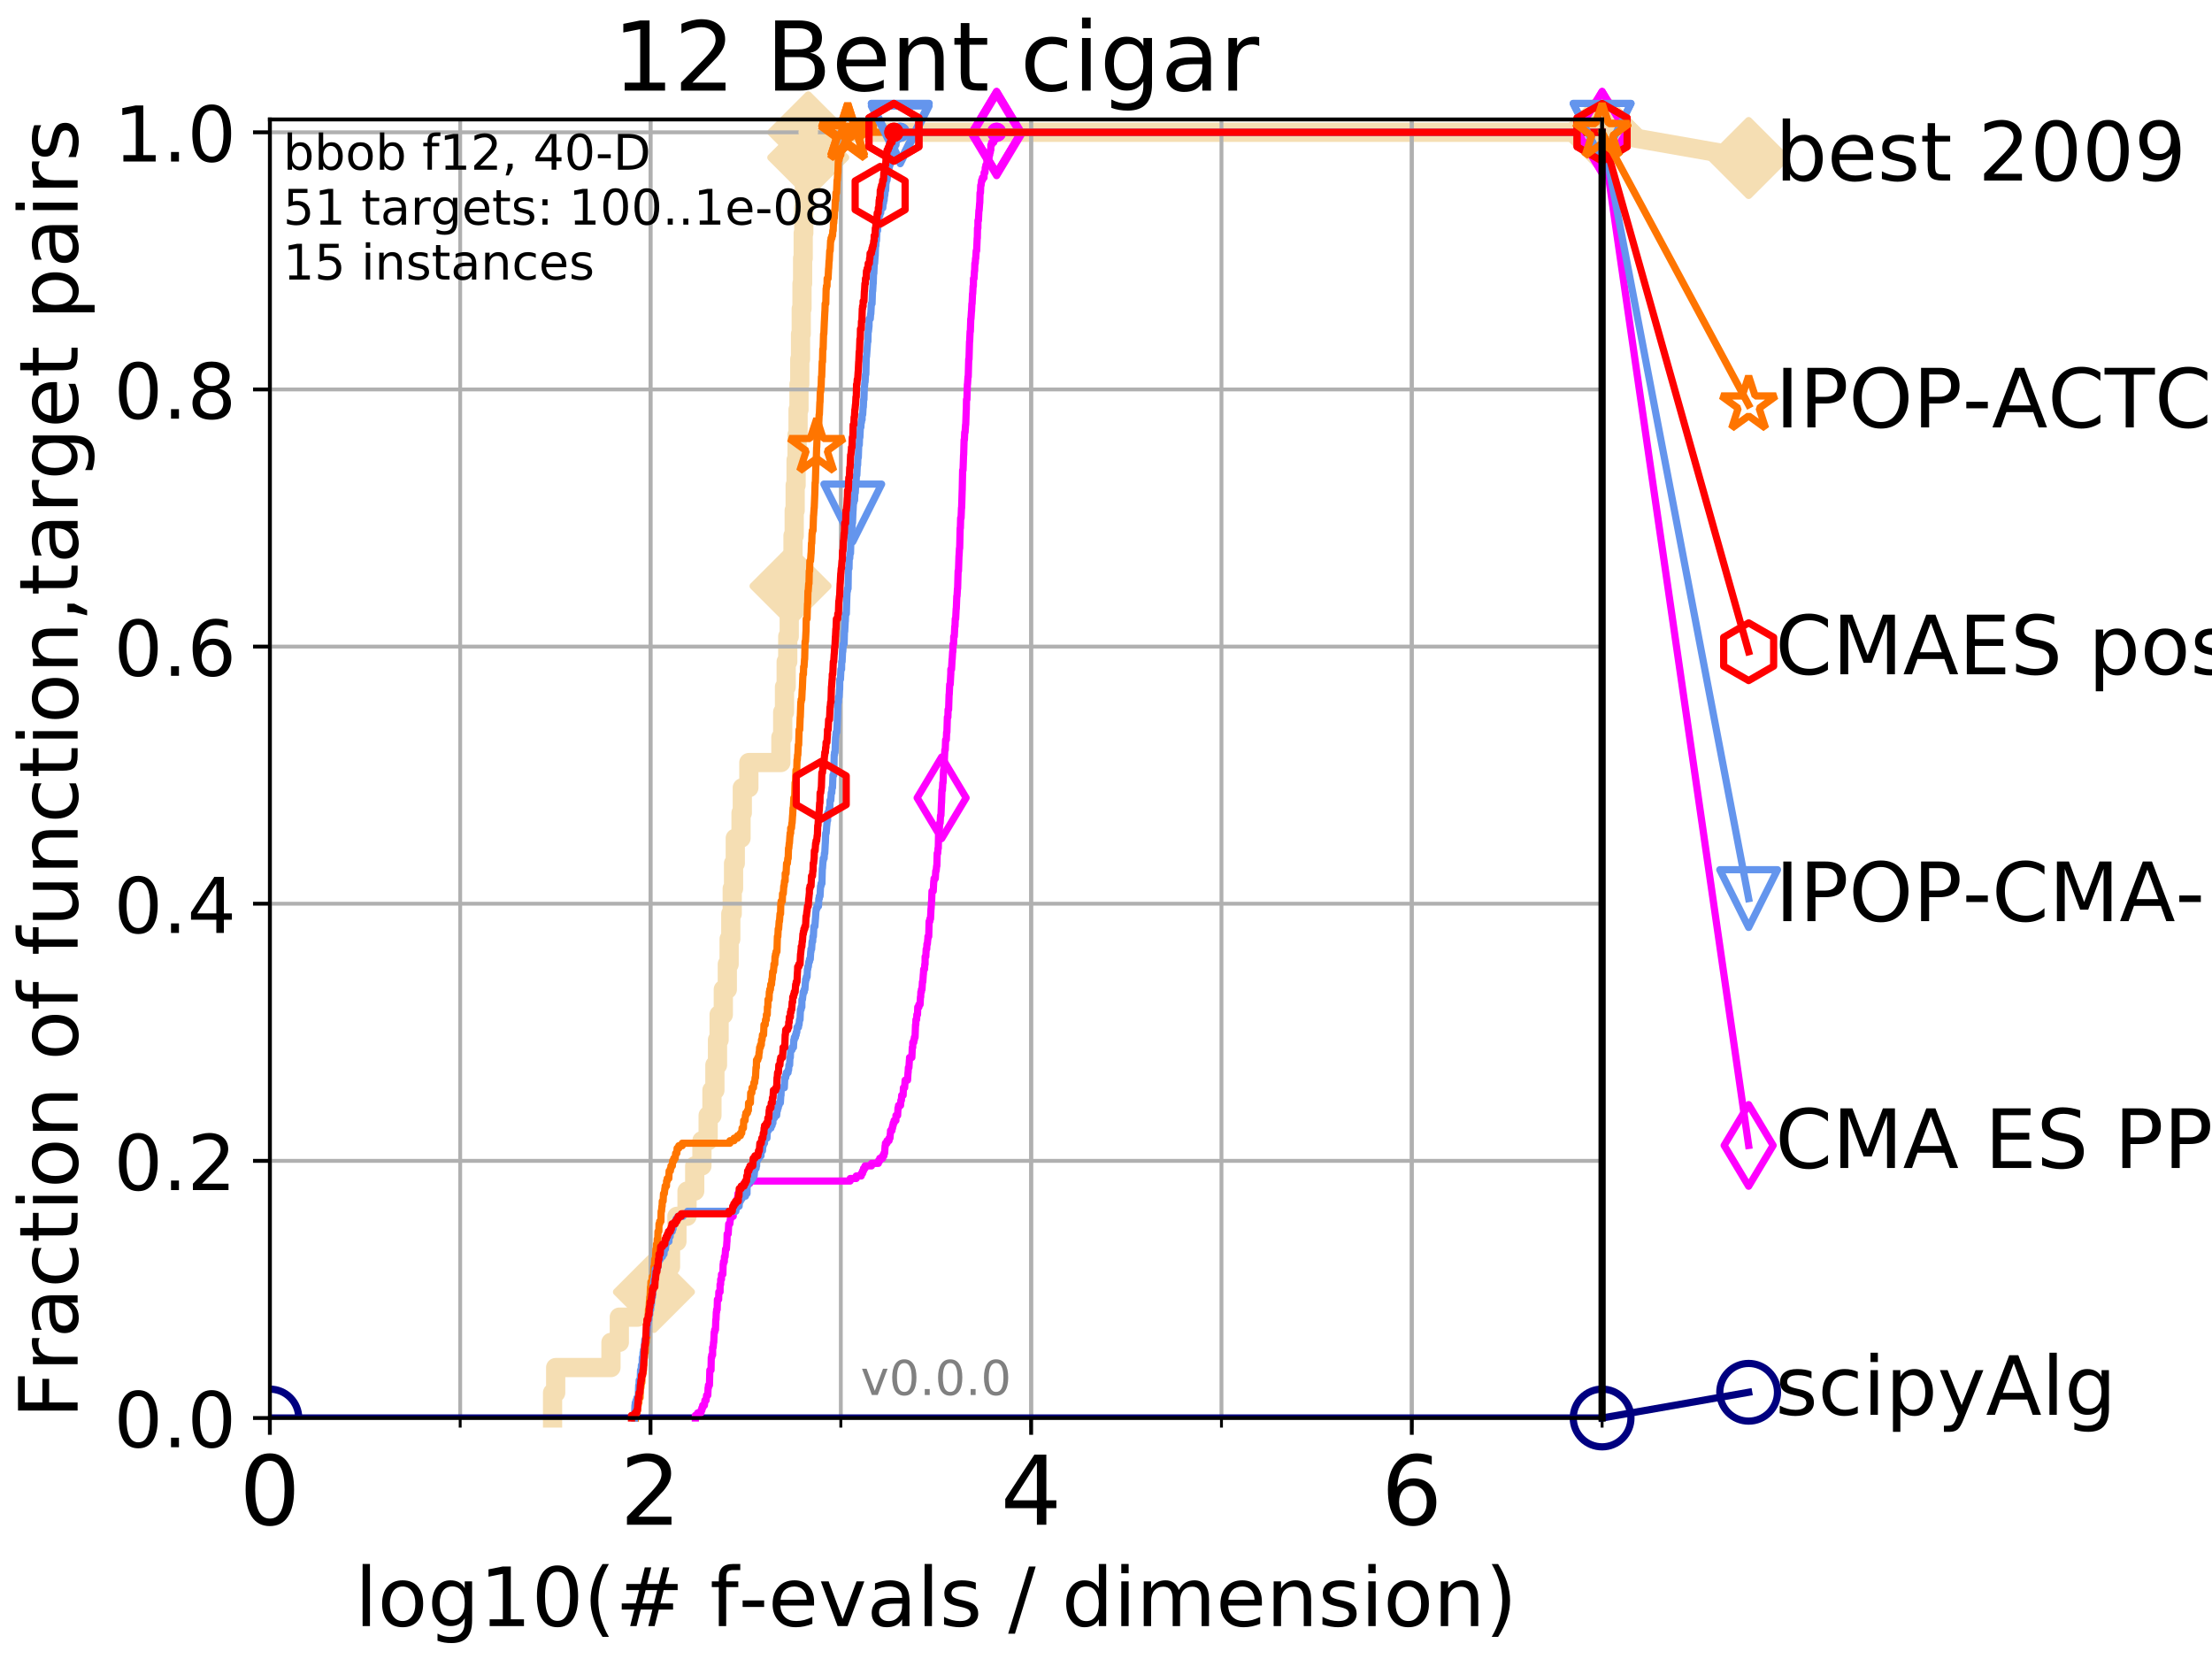 <?xml version="1.0" encoding="utf-8" standalone="no"?>
<!DOCTYPE svg PUBLIC "-//W3C//DTD SVG 1.1//EN"
  "http://www.w3.org/Graphics/SVG/1.1/DTD/svg11.dtd">
<!-- Created with matplotlib (http://matplotlib.org/) -->
<svg height="345pt" version="1.1" viewBox="0 0 460 345" width="460pt" xmlns="http://www.w3.org/2000/svg" xmlns:xlink="http://www.w3.org/1999/xlink">
 <defs>
  <style type="text/css">
*{stroke-linecap:butt;stroke-linejoin:round;}
  </style>
 </defs>
 <g id="figure_1">
  <g id="patch_1">
   <path d="M 0 345.6 
L 460.8 345.6 
L 460.8 0 
L 0 0 
z
" style="fill:#ffffff;"/>
  </g>
  <g id="axes_1">
   <g id="patch_2">
    <path d="M 56.12 294.88 
L 333.168 294.88 
L 333.168 24.84 
L 56.12 24.84 
z
" style="fill:#ffffff;"/>
   </g>
   <g id="line2d_1">
    <path d="M 114.908 294.88 
L 114.908 289.638 
L 115.556 289.638 
L 115.556 284.395 
L 127.053 284.395 
L 127.053 279.153 
L 128.792 279.153 
L 128.792 273.91 
L 132.599 273.91 
L 132.599 268.668 
L 135.988 268.668 
L 135.988 263.425 
L 139.439 263.425 
L 139.439 258.183 
L 140.769 258.183 
L 140.769 252.94 
L 142.87 252.94 
L 142.87 247.698 
L 144.47 247.698 
L 144.47 242.455 
L 145.971 242.455 
L 145.971 237.213 
L 147.264 237.213 
L 147.264 231.97 
L 148.052 231.97 
L 148.052 226.728 
L 148.668 226.728 
L 148.668 221.485 
L 149.208 221.485 
L 149.208 216.243 
L 149.544 216.243 
L 149.544 211 
L 150.418 211 
L 150.418 205.758 
L 151.25 205.758 
L 151.25 200.515 
L 151.626 200.515 
L 151.626 195.273 
L 151.971 195.273 
L 151.971 190.03 
L 152.271 190.03 
L 152.271 184.788 
L 152.547 184.788 
L 152.547 179.546 
L 152.907 179.546 
L 152.907 174.303 
L 154.101 174.303 
L 154.101 169.061 
L 154.367 169.061 
L 154.367 163.818 
L 155.728 163.818 
L 155.728 158.576 
L 162.388 158.576 
L 162.388 153.333 
L 162.769 153.333 
L 162.769 148.091 
L 163.139 148.091 
L 163.139 142.848 
L 163.491 142.848 
L 163.491 137.606 
L 163.818 137.606 
L 163.818 132.363 
L 164.126 132.363 
L 164.126 127.121 
L 164.398 127.121 
L 164.398 121.878 
L 164.671 121.878 
L 164.671 116.636 
L 164.913 116.636 
L 164.913 111.393 
L 165.161 111.393 
L 165.161 106.151 
L 165.358 106.151 
L 165.358 100.908 
L 165.553 100.908 
L 165.553 95.666 
L 165.761 95.666 
L 165.761 90.423 
L 165.964 90.423 
L 165.964 85.181 
L 166.154 85.181 
L 166.154 79.938 
L 166.318 79.938 
L 166.318 74.696 
L 166.474 74.696 
L 166.474 69.453 
L 166.623 69.453 
L 166.623 64.211 
L 166.78 64.211 
L 166.78 58.969 
L 166.908 58.969 
L 166.908 53.726 
L 167.031 53.726 
L 167.031 48.484 
L 167.153 48.484 
L 167.153 43.241 
L 167.286 43.241 
L 167.286 37.999 
L 167.457 37.999 
L 167.457 32.756 
L 168.081 32.756 
L 168.081 27.514 
L 333.168 27.514 
" style="fill:none;stroke:#f5deb3;stroke-linecap:square;stroke-width:4;"/>
   </g>
   <g id="line2d_2">
    <defs>
     <path d="M -0 7.778 
L 7.778 0 
L 0 -7.778 
L -7.778 -0 
z
" id="md8b95ce4ad" style="stroke:#f5deb3;stroke-linejoin:miter;stroke-width:1.5;"/>
    </defs>
    <g>
     <use style="fill:#f5deb3;stroke:#f5deb3;stroke-linejoin:miter;stroke-width:1.5;" x="135.988" xlink:href="#md8b95ce4ad" y="268.668"/>
     <use style="fill:#f5deb3;stroke:#f5deb3;stroke-linejoin:miter;stroke-width:1.5;" x="164.398" xlink:href="#md8b95ce4ad" y="121.878"/>
     <use style="fill:#f5deb3;stroke:#f5deb3;stroke-linejoin:miter;stroke-width:1.5;" x="168.081" xlink:href="#md8b95ce4ad" y="32.756"/>
     <use style="fill:#f5deb3;stroke:#f5deb3;stroke-linejoin:miter;stroke-width:1.5;" x="168.081" xlink:href="#md8b95ce4ad" y="27.514"/>
     <use style="fill:#f5deb3;stroke:#f5deb3;stroke-linejoin:miter;stroke-width:1.5;" x="333.168" xlink:href="#md8b95ce4ad" y="27.514"/>
    </g>
   </g>
   <g id="line2d_3">
    <path style="fill:none;stroke:#f5deb3;stroke-linecap:square;stroke-width:4;"/>
    <g/>
   </g>
   <g id="line2d_4">
    <path d="M 333.168 27.514 
L 363.643 32.861 
" style="fill:none;stroke:#f5deb3;stroke-linecap:square;stroke-width:4;"/>
    <g>
     <use style="fill:#f5deb3;stroke:#f5deb3;stroke-linejoin:miter;stroke-width:1.5;" x="333.168" xlink:href="#md8b95ce4ad" y="27.514"/>
     <use style="fill:#f5deb3;stroke:#f5deb3;stroke-linejoin:miter;stroke-width:1.5;" x="363.643" xlink:href="#md8b95ce4ad" y="32.861"/>
    </g>
   </g>
   <g id="matplotlib.axis_1">
    <g id="xtick_1">
     <g id="line2d_5">
      <path clip-path="url(#pb0b1d56139)" d="M 56.12 294.88 
L 56.12 24.84 
" style="fill:none;stroke:#b0b0b0;stroke-linecap:square;stroke-width:0.8;"/>
     </g>
     <g id="line2d_6">
      <defs>
       <path d="M 0 0 
L 0 3.5 
" id="mb574335b44" style="stroke:#000000;stroke-width:0.8;"/>
      </defs>
      <g>
       <use style="stroke:#000000;stroke-width:0.8;" x="56.12" xlink:href="#mb574335b44" y="294.88"/>
      </g>
     </g>
     <g id="text_1">
      <!-- 0 -->
      <defs>
       <path d="M 31.781 66.406 
Q 24.172 66.406 20.328 58.906 
Q 16.5 51.422 16.5 36.375 
Q 16.5 21.391 20.328 13.891 
Q 24.172 6.391 31.781 6.391 
Q 39.453 6.391 43.281 13.891 
Q 47.125 21.391 47.125 36.375 
Q 47.125 51.422 43.281 58.906 
Q 39.453 66.406 31.781 66.406 
z
M 31.781 74.219 
Q 44.047 74.219 50.516 64.516 
Q 56.984 54.828 56.984 36.375 
Q 56.984 17.969 50.516 8.266 
Q 44.047 -1.422 31.781 -1.422 
Q 19.531 -1.422 13.062 8.266 
Q 6.594 17.969 6.594 36.375 
Q 6.594 54.828 13.062 64.516 
Q 19.531 74.219 31.781 74.219 
z
" id="DejaVuSans-30"/>
      </defs>
      <g transform="translate(49.758 317.077)scale(0.2 -0.2)">
       <use xlink:href="#DejaVuSans-30"/>
      </g>
     </g>
    </g>
    <g id="xtick_2">
     <g id="line2d_7">
      <path clip-path="url(#pb0b1d56139)" d="M 135.277 294.88 
L 135.277 24.84 
" style="fill:none;stroke:#b0b0b0;stroke-linecap:square;stroke-width:0.8;"/>
     </g>
     <g id="line2d_8">
      <g>
       <use style="stroke:#000000;stroke-width:0.8;" x="135.277" xlink:href="#mb574335b44" y="294.88"/>
      </g>
     </g>
     <g id="text_2">
      <!-- 2 -->
      <defs>
       <path d="M 19.188 8.297 
L 53.609 8.297 
L 53.609 0 
L 7.328 0 
L 7.328 8.297 
Q 12.938 14.109 22.625 23.891 
Q 32.328 33.688 34.812 36.531 
Q 39.547 41.844 41.422 45.531 
Q 43.312 49.219 43.312 52.781 
Q 43.312 58.594 39.234 62.25 
Q 35.156 65.922 28.609 65.922 
Q 23.969 65.922 18.812 64.312 
Q 13.672 62.703 7.812 59.422 
L 7.812 69.391 
Q 13.766 71.781 18.938 73 
Q 24.125 74.219 28.422 74.219 
Q 39.75 74.219 46.484 68.547 
Q 53.219 62.891 53.219 53.422 
Q 53.219 48.922 51.531 44.891 
Q 49.859 40.875 45.406 35.406 
Q 44.188 33.984 37.641 27.219 
Q 31.109 20.453 19.188 8.297 
z
" id="DejaVuSans-32"/>
      </defs>
      <g transform="translate(128.914 317.077)scale(0.2 -0.2)">
       <use xlink:href="#DejaVuSans-32"/>
      </g>
     </g>
    </g>
    <g id="xtick_3">
     <g id="line2d_9">
      <path clip-path="url(#pb0b1d56139)" d="M 214.433 294.88 
L 214.433 24.84 
" style="fill:none;stroke:#b0b0b0;stroke-linecap:square;stroke-width:0.8;"/>
     </g>
     <g id="line2d_10">
      <g>
       <use style="stroke:#000000;stroke-width:0.8;" x="214.433" xlink:href="#mb574335b44" y="294.88"/>
      </g>
     </g>
     <g id="text_3">
      <!-- 4 -->
      <defs>
       <path d="M 37.797 64.312 
L 12.891 25.391 
L 37.797 25.391 
z
M 35.203 72.906 
L 47.609 72.906 
L 47.609 25.391 
L 58.016 25.391 
L 58.016 17.188 
L 47.609 17.188 
L 47.609 0 
L 37.797 0 
L 37.797 17.188 
L 4.891 17.188 
L 4.891 26.703 
z
" id="DejaVuSans-34"/>
      </defs>
      <g transform="translate(208.071 317.077)scale(0.2 -0.2)">
       <use xlink:href="#DejaVuSans-34"/>
      </g>
     </g>
    </g>
    <g id="xtick_4">
     <g id="line2d_11">
      <path clip-path="url(#pb0b1d56139)" d="M 293.59 294.88 
L 293.59 24.84 
" style="fill:none;stroke:#b0b0b0;stroke-linecap:square;stroke-width:0.8;"/>
     </g>
     <g id="line2d_12">
      <g>
       <use style="stroke:#000000;stroke-width:0.8;" x="293.59" xlink:href="#mb574335b44" y="294.88"/>
      </g>
     </g>
     <g id="text_4">
      <!-- 6 -->
      <defs>
       <path d="M 33.016 40.375 
Q 26.375 40.375 22.484 35.828 
Q 18.609 31.297 18.609 23.391 
Q 18.609 15.531 22.484 10.953 
Q 26.375 6.391 33.016 6.391 
Q 39.656 6.391 43.531 10.953 
Q 47.406 15.531 47.406 23.391 
Q 47.406 31.297 43.531 35.828 
Q 39.656 40.375 33.016 40.375 
z
M 52.594 71.297 
L 52.594 62.312 
Q 48.875 64.062 45.094 64.984 
Q 41.312 65.922 37.594 65.922 
Q 27.828 65.922 22.672 59.328 
Q 17.531 52.734 16.797 39.406 
Q 19.672 43.656 24.016 45.922 
Q 28.375 48.188 33.594 48.188 
Q 44.578 48.188 50.953 41.516 
Q 57.328 34.859 57.328 23.391 
Q 57.328 12.156 50.688 5.359 
Q 44.047 -1.422 33.016 -1.422 
Q 20.359 -1.422 13.672 8.266 
Q 6.984 17.969 6.984 36.375 
Q 6.984 53.656 15.188 63.938 
Q 23.391 74.219 37.203 74.219 
Q 40.922 74.219 44.703 73.484 
Q 48.484 72.75 52.594 71.297 
z
" id="DejaVuSans-36"/>
      </defs>
      <g transform="translate(287.227 317.077)scale(0.2 -0.2)">
       <use xlink:href="#DejaVuSans-36"/>
      </g>
     </g>
    </g>
    <g id="xtick_5">
     <g id="line2d_13">
      <path clip-path="url(#pb0b1d56139)" d="M 56.12 294.88 
L 56.12 24.84 
" style="fill:none;stroke:#b0b0b0;stroke-linecap:square;stroke-width:0.8;"/>
     </g>
     <g id="line2d_14">
      <defs>
       <path d="M 0 0 
L 0 2 
" id="m5838f9c28a" style="stroke:#000000;stroke-width:0.6;"/>
      </defs>
      <g>
       <use style="stroke:#000000;stroke-width:0.6;" x="56.12" xlink:href="#m5838f9c28a" y="294.88"/>
      </g>
     </g>
    </g>
    <g id="xtick_6">
     <g id="line2d_15">
      <path clip-path="url(#pb0b1d56139)" d="M 95.698 294.88 
L 95.698 24.84 
" style="fill:none;stroke:#b0b0b0;stroke-linecap:square;stroke-width:0.8;"/>
     </g>
     <g id="line2d_16">
      <g>
       <use style="stroke:#000000;stroke-width:0.6;" x="95.698" xlink:href="#m5838f9c28a" y="294.88"/>
      </g>
     </g>
    </g>
    <g id="xtick_7">
     <g id="line2d_17">
      <path clip-path="url(#pb0b1d56139)" d="M 135.277 294.88 
L 135.277 24.84 
" style="fill:none;stroke:#b0b0b0;stroke-linecap:square;stroke-width:0.8;"/>
     </g>
     <g id="line2d_18">
      <g>
       <use style="stroke:#000000;stroke-width:0.6;" x="135.277" xlink:href="#m5838f9c28a" y="294.88"/>
      </g>
     </g>
    </g>
    <g id="xtick_8">
     <g id="line2d_19">
      <path clip-path="url(#pb0b1d56139)" d="M 174.855 294.88 
L 174.855 24.84 
" style="fill:none;stroke:#b0b0b0;stroke-linecap:square;stroke-width:0.8;"/>
     </g>
     <g id="line2d_20">
      <g>
       <use style="stroke:#000000;stroke-width:0.6;" x="174.855" xlink:href="#m5838f9c28a" y="294.88"/>
      </g>
     </g>
    </g>
    <g id="xtick_9">
     <g id="line2d_21">
      <path clip-path="url(#pb0b1d56139)" d="M 214.433 294.88 
L 214.433 24.84 
" style="fill:none;stroke:#b0b0b0;stroke-linecap:square;stroke-width:0.8;"/>
     </g>
     <g id="line2d_22">
      <g>
       <use style="stroke:#000000;stroke-width:0.6;" x="214.433" xlink:href="#m5838f9c28a" y="294.88"/>
      </g>
     </g>
    </g>
    <g id="xtick_10">
     <g id="line2d_23">
      <path clip-path="url(#pb0b1d56139)" d="M 254.011 294.88 
L 254.011 24.84 
" style="fill:none;stroke:#b0b0b0;stroke-linecap:square;stroke-width:0.8;"/>
     </g>
     <g id="line2d_24">
      <g>
       <use style="stroke:#000000;stroke-width:0.6;" x="254.011" xlink:href="#m5838f9c28a" y="294.88"/>
      </g>
     </g>
    </g>
    <g id="xtick_11">
     <g id="line2d_25">
      <path clip-path="url(#pb0b1d56139)" d="M 293.59 294.88 
L 293.59 24.84 
" style="fill:none;stroke:#b0b0b0;stroke-linecap:square;stroke-width:0.8;"/>
     </g>
     <g id="line2d_26">
      <g>
       <use style="stroke:#000000;stroke-width:0.6;" x="293.59" xlink:href="#m5838f9c28a" y="294.88"/>
      </g>
     </g>
    </g>
    <g id="xtick_12">
     <g id="line2d_27">
      <path clip-path="url(#pb0b1d56139)" d="M 333.168 294.88 
L 333.168 24.84 
" style="fill:none;stroke:#b0b0b0;stroke-linecap:square;stroke-width:0.8;"/>
     </g>
     <g id="line2d_28">
      <g>
       <use style="stroke:#000000;stroke-width:0.6;" x="333.168" xlink:href="#m5838f9c28a" y="294.88"/>
      </g>
     </g>
    </g>
    <g id="text_5">
     <!-- log10(# f-evals / dimension) -->
     <defs>
      <path d="M 9.422 75.984 
L 18.406 75.984 
L 18.406 0 
L 9.422 0 
z
" id="DejaVuSans-6c"/>
      <path d="M 30.609 48.391 
Q 23.391 48.391 19.188 42.75 
Q 14.984 37.109 14.984 27.297 
Q 14.984 17.484 19.156 11.844 
Q 23.344 6.203 30.609 6.203 
Q 37.797 6.203 41.984 11.859 
Q 46.188 17.531 46.188 27.297 
Q 46.188 37.016 41.984 42.703 
Q 37.797 48.391 30.609 48.391 
z
M 30.609 56 
Q 42.328 56 49.016 48.375 
Q 55.719 40.766 55.719 27.297 
Q 55.719 13.875 49.016 6.219 
Q 42.328 -1.422 30.609 -1.422 
Q 18.844 -1.422 12.172 6.219 
Q 5.516 13.875 5.516 27.297 
Q 5.516 40.766 12.172 48.375 
Q 18.844 56 30.609 56 
z
" id="DejaVuSans-6f"/>
      <path d="M 45.406 27.984 
Q 45.406 37.75 41.375 43.109 
Q 37.359 48.484 30.078 48.484 
Q 22.859 48.484 18.828 43.109 
Q 14.797 37.75 14.797 27.984 
Q 14.797 18.266 18.828 12.891 
Q 22.859 7.516 30.078 7.516 
Q 37.359 7.516 41.375 12.891 
Q 45.406 18.266 45.406 27.984 
z
M 54.391 6.781 
Q 54.391 -7.172 48.188 -13.984 
Q 42 -20.797 29.203 -20.797 
Q 24.469 -20.797 20.266 -20.094 
Q 16.062 -19.391 12.109 -17.922 
L 12.109 -9.188 
Q 16.062 -11.328 19.922 -12.344 
Q 23.781 -13.375 27.781 -13.375 
Q 36.625 -13.375 41.016 -8.766 
Q 45.406 -4.156 45.406 5.172 
L 45.406 9.625 
Q 42.625 4.781 38.281 2.391 
Q 33.938 0 27.875 0 
Q 17.828 0 11.672 7.656 
Q 5.516 15.328 5.516 27.984 
Q 5.516 40.672 11.672 48.328 
Q 17.828 56 27.875 56 
Q 33.938 56 38.281 53.609 
Q 42.625 51.219 45.406 46.391 
L 45.406 54.688 
L 54.391 54.688 
z
" id="DejaVuSans-67"/>
      <path d="M 12.406 8.297 
L 28.516 8.297 
L 28.516 63.922 
L 10.984 60.406 
L 10.984 69.391 
L 28.422 72.906 
L 38.281 72.906 
L 38.281 8.297 
L 54.391 8.297 
L 54.391 0 
L 12.406 0 
z
" id="DejaVuSans-31"/>
      <path d="M 31 75.875 
Q 24.469 64.656 21.281 53.656 
Q 18.109 42.672 18.109 31.391 
Q 18.109 20.125 21.312 9.062 
Q 24.516 -2 31 -13.188 
L 23.188 -13.188 
Q 15.875 -1.703 12.234 9.375 
Q 8.594 20.453 8.594 31.391 
Q 8.594 42.281 12.203 53.312 
Q 15.828 64.359 23.188 75.875 
z
" id="DejaVuSans-28"/>
      <path d="M 51.125 44 
L 36.922 44 
L 32.812 27.688 
L 47.125 27.688 
z
M 43.797 71.781 
L 38.719 51.516 
L 52.984 51.516 
L 58.109 71.781 
L 65.922 71.781 
L 60.891 51.516 
L 76.125 51.516 
L 76.125 44 
L 58.984 44 
L 54.984 27.688 
L 70.516 27.688 
L 70.516 20.219 
L 53.078 20.219 
L 48 0 
L 40.188 0 
L 45.219 20.219 
L 30.906 20.219 
L 25.875 0 
L 18.016 0 
L 23.094 20.219 
L 7.719 20.219 
L 7.719 27.688 
L 24.906 27.688 
L 29 44 
L 13.281 44 
L 13.281 51.516 
L 30.906 51.516 
L 35.891 71.781 
z
" id="DejaVuSans-23"/>
      <path id="DejaVuSans-20"/>
      <path d="M 37.109 75.984 
L 37.109 68.5 
L 28.516 68.5 
Q 23.688 68.5 21.797 66.547 
Q 19.922 64.594 19.922 59.516 
L 19.922 54.688 
L 34.719 54.688 
L 34.719 47.703 
L 19.922 47.703 
L 19.922 0 
L 10.891 0 
L 10.891 47.703 
L 2.297 47.703 
L 2.297 54.688 
L 10.891 54.688 
L 10.891 58.5 
Q 10.891 67.625 15.141 71.797 
Q 19.391 75.984 28.609 75.984 
z
" id="DejaVuSans-66"/>
      <path d="M 4.891 31.391 
L 31.203 31.391 
L 31.203 23.391 
L 4.891 23.391 
z
" id="DejaVuSans-2d"/>
      <path d="M 56.203 29.594 
L 56.203 25.203 
L 14.891 25.203 
Q 15.484 15.922 20.484 11.062 
Q 25.484 6.203 34.422 6.203 
Q 39.594 6.203 44.453 7.469 
Q 49.312 8.734 54.109 11.281 
L 54.109 2.781 
Q 49.266 0.734 44.188 -0.344 
Q 39.109 -1.422 33.891 -1.422 
Q 20.797 -1.422 13.156 6.188 
Q 5.516 13.812 5.516 26.812 
Q 5.516 40.234 12.766 48.109 
Q 20.016 56 32.328 56 
Q 43.359 56 49.781 48.891 
Q 56.203 41.797 56.203 29.594 
z
M 47.219 32.234 
Q 47.125 39.594 43.094 43.984 
Q 39.062 48.391 32.422 48.391 
Q 24.906 48.391 20.391 44.141 
Q 15.875 39.891 15.188 32.172 
z
" id="DejaVuSans-65"/>
      <path d="M 2.984 54.688 
L 12.5 54.688 
L 29.594 8.797 
L 46.688 54.688 
L 56.203 54.688 
L 35.688 0 
L 23.484 0 
z
" id="DejaVuSans-76"/>
      <path d="M 34.281 27.484 
Q 23.391 27.484 19.188 25 
Q 14.984 22.516 14.984 16.5 
Q 14.984 11.719 18.141 8.906 
Q 21.297 6.109 26.703 6.109 
Q 34.188 6.109 38.703 11.406 
Q 43.219 16.703 43.219 25.484 
L 43.219 27.484 
z
M 52.203 31.203 
L 52.203 0 
L 43.219 0 
L 43.219 8.297 
Q 40.141 3.328 35.547 0.953 
Q 30.953 -1.422 24.312 -1.422 
Q 15.922 -1.422 10.953 3.297 
Q 6 8.016 6 15.922 
Q 6 25.141 12.172 29.828 
Q 18.359 34.516 30.609 34.516 
L 43.219 34.516 
L 43.219 35.406 
Q 43.219 41.609 39.141 45 
Q 35.062 48.391 27.688 48.391 
Q 23 48.391 18.547 47.266 
Q 14.109 46.141 10.016 43.891 
L 10.016 52.203 
Q 14.938 54.109 19.578 55.047 
Q 24.219 56 28.609 56 
Q 40.484 56 46.344 49.844 
Q 52.203 43.703 52.203 31.203 
z
" id="DejaVuSans-61"/>
      <path d="M 44.281 53.078 
L 44.281 44.578 
Q 40.484 46.531 36.375 47.5 
Q 32.281 48.484 27.875 48.484 
Q 21.188 48.484 17.844 46.438 
Q 14.5 44.391 14.5 40.281 
Q 14.5 37.156 16.891 35.375 
Q 19.281 33.594 26.516 31.984 
L 29.594 31.297 
Q 39.156 29.25 43.188 25.516 
Q 47.219 21.781 47.219 15.094 
Q 47.219 7.469 41.188 3.016 
Q 35.156 -1.422 24.609 -1.422 
Q 20.219 -1.422 15.453 -0.562 
Q 10.688 0.297 5.422 2 
L 5.422 11.281 
Q 10.406 8.688 15.234 7.391 
Q 20.062 6.109 24.812 6.109 
Q 31.156 6.109 34.562 8.281 
Q 37.984 10.453 37.984 14.406 
Q 37.984 18.062 35.516 20.016 
Q 33.062 21.969 24.703 23.781 
L 21.578 24.516 
Q 13.234 26.266 9.516 29.906 
Q 5.812 33.547 5.812 39.891 
Q 5.812 47.609 11.281 51.797 
Q 16.75 56 26.812 56 
Q 31.781 56 36.172 55.266 
Q 40.578 54.547 44.281 53.078 
z
" id="DejaVuSans-73"/>
      <path d="M 25.391 72.906 
L 33.688 72.906 
L 8.297 -9.281 
L 0 -9.281 
z
" id="DejaVuSans-2f"/>
      <path d="M 45.406 46.391 
L 45.406 75.984 
L 54.391 75.984 
L 54.391 0 
L 45.406 0 
L 45.406 8.203 
Q 42.578 3.328 38.25 0.953 
Q 33.938 -1.422 27.875 -1.422 
Q 17.969 -1.422 11.734 6.484 
Q 5.516 14.406 5.516 27.297 
Q 5.516 40.188 11.734 48.094 
Q 17.969 56 27.875 56 
Q 33.938 56 38.25 53.625 
Q 42.578 51.266 45.406 46.391 
z
M 14.797 27.297 
Q 14.797 17.391 18.875 11.75 
Q 22.953 6.109 30.078 6.109 
Q 37.203 6.109 41.297 11.75 
Q 45.406 17.391 45.406 27.297 
Q 45.406 37.203 41.297 42.844 
Q 37.203 48.484 30.078 48.484 
Q 22.953 48.484 18.875 42.844 
Q 14.797 37.203 14.797 27.297 
z
" id="DejaVuSans-64"/>
      <path d="M 9.422 54.688 
L 18.406 54.688 
L 18.406 0 
L 9.422 0 
z
M 9.422 75.984 
L 18.406 75.984 
L 18.406 64.594 
L 9.422 64.594 
z
" id="DejaVuSans-69"/>
      <path d="M 52 44.188 
Q 55.375 50.25 60.062 53.125 
Q 64.75 56 71.094 56 
Q 79.641 56 84.281 50.016 
Q 88.922 44.047 88.922 33.016 
L 88.922 0 
L 79.891 0 
L 79.891 32.719 
Q 79.891 40.578 77.094 44.375 
Q 74.312 48.188 68.609 48.188 
Q 61.625 48.188 57.562 43.547 
Q 53.516 38.922 53.516 30.906 
L 53.516 0 
L 44.484 0 
L 44.484 32.719 
Q 44.484 40.625 41.703 44.406 
Q 38.922 48.188 33.109 48.188 
Q 26.219 48.188 22.156 43.531 
Q 18.109 38.875 18.109 30.906 
L 18.109 0 
L 9.078 0 
L 9.078 54.688 
L 18.109 54.688 
L 18.109 46.188 
Q 21.188 51.219 25.484 53.609 
Q 29.781 56 35.688 56 
Q 41.656 56 45.828 52.969 
Q 50 49.953 52 44.188 
z
" id="DejaVuSans-6d"/>
      <path d="M 54.891 33.016 
L 54.891 0 
L 45.906 0 
L 45.906 32.719 
Q 45.906 40.484 42.875 44.328 
Q 39.844 48.188 33.797 48.188 
Q 26.516 48.188 22.312 43.547 
Q 18.109 38.922 18.109 30.906 
L 18.109 0 
L 9.078 0 
L 9.078 54.688 
L 18.109 54.688 
L 18.109 46.188 
Q 21.344 51.125 25.703 53.562 
Q 30.078 56 35.797 56 
Q 45.219 56 50.047 50.172 
Q 54.891 44.344 54.891 33.016 
z
" id="DejaVuSans-6e"/>
      <path d="M 8.016 75.875 
L 15.828 75.875 
Q 23.141 64.359 26.781 53.312 
Q 30.422 42.281 30.422 31.391 
Q 30.422 20.453 26.781 9.375 
Q 23.141 -1.703 15.828 -13.188 
L 8.016 -13.188 
Q 14.5 -2 17.703 9.062 
Q 20.906 20.125 20.906 31.391 
Q 20.906 42.672 17.703 53.656 
Q 14.5 64.656 8.016 75.875 
z
" id="DejaVuSans-29"/>
     </defs>
     <g transform="translate(73.803 338.154)scale(0.17 -0.17)">
      <use xlink:href="#DejaVuSans-6c"/>
      <use x="27.783" xlink:href="#DejaVuSans-6f"/>
      <use x="88.965" xlink:href="#DejaVuSans-67"/>
      <use x="152.441" xlink:href="#DejaVuSans-31"/>
      <use x="216.064" xlink:href="#DejaVuSans-30"/>
      <use x="279.688" xlink:href="#DejaVuSans-28"/>
      <use x="318.701" xlink:href="#DejaVuSans-23"/>
      <use x="402.49" xlink:href="#DejaVuSans-20"/>
      <use x="434.277" xlink:href="#DejaVuSans-66"/>
      <use x="469.404" xlink:href="#DejaVuSans-2d"/>
      <use x="505.488" xlink:href="#DejaVuSans-65"/>
      <use x="567.012" xlink:href="#DejaVuSans-76"/>
      <use x="626.191" xlink:href="#DejaVuSans-61"/>
      <use x="687.471" xlink:href="#DejaVuSans-6c"/>
      <use x="715.254" xlink:href="#DejaVuSans-73"/>
      <use x="767.354" xlink:href="#DejaVuSans-20"/>
      <use x="799.141" xlink:href="#DejaVuSans-2f"/>
      <use x="832.832" xlink:href="#DejaVuSans-20"/>
      <use x="864.619" xlink:href="#DejaVuSans-64"/>
      <use x="928.096" xlink:href="#DejaVuSans-69"/>
      <use x="955.879" xlink:href="#DejaVuSans-6d"/>
      <use x="1053.291" xlink:href="#DejaVuSans-65"/>
      <use x="1114.814" xlink:href="#DejaVuSans-6e"/>
      <use x="1178.193" xlink:href="#DejaVuSans-73"/>
      <use x="1230.293" xlink:href="#DejaVuSans-69"/>
      <use x="1258.076" xlink:href="#DejaVuSans-6f"/>
      <use x="1319.258" xlink:href="#DejaVuSans-6e"/>
      <use x="1382.637" xlink:href="#DejaVuSans-29"/>
     </g>
    </g>
   </g>
   <g id="matplotlib.axis_2">
    <g id="ytick_1">
     <g id="line2d_29">
      <path clip-path="url(#pb0b1d56139)" d="M 56.12 294.88 
L 333.168 294.88 
" style="fill:none;stroke:#b0b0b0;stroke-linecap:square;stroke-width:0.8;"/>
     </g>
     <g id="line2d_30">
      <defs>
       <path d="M 0 0 
L -3.5 0 
" id="m9af37a38e2" style="stroke:#000000;stroke-width:0.8;"/>
      </defs>
      <g>
       <use style="stroke:#000000;stroke-width:0.8;" x="56.12" xlink:href="#m9af37a38e2" y="294.88"/>
      </g>
     </g>
     <g id="text_6">
      <!-- 0.0 -->
      <defs>
       <path d="M 10.688 12.406 
L 21 12.406 
L 21 0 
L 10.688 0 
z
" id="DejaVuSans-2e"/>
      </defs>
      <g transform="translate(23.675 300.959)scale(0.16 -0.16)">
       <use xlink:href="#DejaVuSans-30"/>
       <use x="63.623" xlink:href="#DejaVuSans-2e"/>
       <use x="95.41" xlink:href="#DejaVuSans-30"/>
      </g>
     </g>
    </g>
    <g id="ytick_2">
     <g id="line2d_31">
      <path clip-path="url(#pb0b1d56139)" d="M 56.12 241.407 
L 333.168 241.407 
" style="fill:none;stroke:#b0b0b0;stroke-linecap:square;stroke-width:0.8;"/>
     </g>
     <g id="line2d_32">
      <g>
       <use style="stroke:#000000;stroke-width:0.8;" x="56.12" xlink:href="#m9af37a38e2" y="241.407"/>
      </g>
     </g>
     <g id="text_7">
      <!-- 0.2 -->
      <g transform="translate(23.675 247.485)scale(0.16 -0.16)">
       <use xlink:href="#DejaVuSans-30"/>
       <use x="63.623" xlink:href="#DejaVuSans-2e"/>
       <use x="95.41" xlink:href="#DejaVuSans-32"/>
      </g>
     </g>
    </g>
    <g id="ytick_3">
     <g id="line2d_33">
      <path clip-path="url(#pb0b1d56139)" d="M 56.12 187.933 
L 333.168 187.933 
" style="fill:none;stroke:#b0b0b0;stroke-linecap:square;stroke-width:0.8;"/>
     </g>
     <g id="line2d_34">
      <g>
       <use style="stroke:#000000;stroke-width:0.8;" x="56.12" xlink:href="#m9af37a38e2" y="187.933"/>
      </g>
     </g>
     <g id="text_8">
      <!-- 0.4 -->
      <g transform="translate(23.675 194.012)scale(0.16 -0.16)">
       <use xlink:href="#DejaVuSans-30"/>
       <use x="63.623" xlink:href="#DejaVuSans-2e"/>
       <use x="95.41" xlink:href="#DejaVuSans-34"/>
      </g>
     </g>
    </g>
    <g id="ytick_4">
     <g id="line2d_35">
      <path clip-path="url(#pb0b1d56139)" d="M 56.12 134.46 
L 333.168 134.46 
" style="fill:none;stroke:#b0b0b0;stroke-linecap:square;stroke-width:0.8;"/>
     </g>
     <g id="line2d_36">
      <g>
       <use style="stroke:#000000;stroke-width:0.8;" x="56.12" xlink:href="#m9af37a38e2" y="134.46"/>
      </g>
     </g>
     <g id="text_9">
      <!-- 0.6 -->
      <g transform="translate(23.675 140.539)scale(0.16 -0.16)">
       <use xlink:href="#DejaVuSans-30"/>
       <use x="63.623" xlink:href="#DejaVuSans-2e"/>
       <use x="95.41" xlink:href="#DejaVuSans-36"/>
      </g>
     </g>
    </g>
    <g id="ytick_5">
     <g id="line2d_37">
      <path clip-path="url(#pb0b1d56139)" d="M 56.12 80.987 
L 333.168 80.987 
" style="fill:none;stroke:#b0b0b0;stroke-linecap:square;stroke-width:0.8;"/>
     </g>
     <g id="line2d_38">
      <g>
       <use style="stroke:#000000;stroke-width:0.8;" x="56.12" xlink:href="#m9af37a38e2" y="80.987"/>
      </g>
     </g>
     <g id="text_10">
      <!-- 0.8 -->
      <defs>
       <path d="M 31.781 34.625 
Q 24.75 34.625 20.719 30.859 
Q 16.703 27.094 16.703 20.516 
Q 16.703 13.922 20.719 10.156 
Q 24.75 6.391 31.781 6.391 
Q 38.812 6.391 42.859 10.172 
Q 46.922 13.969 46.922 20.516 
Q 46.922 27.094 42.891 30.859 
Q 38.875 34.625 31.781 34.625 
z
M 21.922 38.812 
Q 15.578 40.375 12.031 44.719 
Q 8.5 49.078 8.5 55.328 
Q 8.5 64.062 14.719 69.141 
Q 20.953 74.219 31.781 74.219 
Q 42.672 74.219 48.875 69.141 
Q 55.078 64.062 55.078 55.328 
Q 55.078 49.078 51.531 44.719 
Q 48 40.375 41.703 38.812 
Q 48.828 37.156 52.797 32.312 
Q 56.781 27.484 56.781 20.516 
Q 56.781 9.906 50.312 4.234 
Q 43.844 -1.422 31.781 -1.422 
Q 19.734 -1.422 13.25 4.234 
Q 6.781 9.906 6.781 20.516 
Q 6.781 27.484 10.781 32.312 
Q 14.797 37.156 21.922 38.812 
z
M 18.312 54.391 
Q 18.312 48.734 21.844 45.562 
Q 25.391 42.391 31.781 42.391 
Q 38.141 42.391 41.719 45.562 
Q 45.312 48.734 45.312 54.391 
Q 45.312 60.062 41.719 63.234 
Q 38.141 66.406 31.781 66.406 
Q 25.391 66.406 21.844 63.234 
Q 18.312 60.062 18.312 54.391 
z
" id="DejaVuSans-38"/>
      </defs>
      <g transform="translate(23.675 87.066)scale(0.16 -0.16)">
       <use xlink:href="#DejaVuSans-30"/>
       <use x="63.623" xlink:href="#DejaVuSans-2e"/>
       <use x="95.41" xlink:href="#DejaVuSans-38"/>
      </g>
     </g>
    </g>
    <g id="ytick_6">
     <g id="line2d_39">
      <path clip-path="url(#pb0b1d56139)" d="M 56.12 27.514 
L 333.168 27.514 
" style="fill:none;stroke:#b0b0b0;stroke-linecap:square;stroke-width:0.8;"/>
     </g>
     <g id="line2d_40">
      <g>
       <use style="stroke:#000000;stroke-width:0.8;" x="56.12" xlink:href="#m9af37a38e2" y="27.514"/>
      </g>
     </g>
     <g id="text_11">
      <!-- 1.0 -->
      <g transform="translate(23.675 33.592)scale(0.16 -0.16)">
       <use xlink:href="#DejaVuSans-31"/>
       <use x="63.623" xlink:href="#DejaVuSans-2e"/>
       <use x="95.41" xlink:href="#DejaVuSans-30"/>
      </g>
     </g>
    </g>
    <g id="text_12">
     <!-- Fraction of function,target pairs -->
     <defs>
      <path d="M 9.812 72.906 
L 51.703 72.906 
L 51.703 64.594 
L 19.672 64.594 
L 19.672 43.109 
L 48.578 43.109 
L 48.578 34.812 
L 19.672 34.812 
L 19.672 0 
L 9.812 0 
z
" id="DejaVuSans-46"/>
      <path d="M 41.109 46.297 
Q 39.594 47.172 37.812 47.578 
Q 36.031 48 33.891 48 
Q 26.266 48 22.188 43.047 
Q 18.109 38.094 18.109 28.812 
L 18.109 0 
L 9.078 0 
L 9.078 54.688 
L 18.109 54.688 
L 18.109 46.188 
Q 20.953 51.172 25.484 53.578 
Q 30.031 56 36.531 56 
Q 37.453 56 38.578 55.875 
Q 39.703 55.766 41.062 55.516 
z
" id="DejaVuSans-72"/>
      <path d="M 48.781 52.594 
L 48.781 44.188 
Q 44.969 46.297 41.141 47.344 
Q 37.312 48.391 33.406 48.391 
Q 24.656 48.391 19.812 42.844 
Q 14.984 37.312 14.984 27.297 
Q 14.984 17.281 19.812 11.734 
Q 24.656 6.203 33.406 6.203 
Q 37.312 6.203 41.141 7.25 
Q 44.969 8.297 48.781 10.406 
L 48.781 2.094 
Q 45.016 0.344 40.984 -0.531 
Q 36.969 -1.422 32.422 -1.422 
Q 20.062 -1.422 12.781 6.344 
Q 5.516 14.109 5.516 27.297 
Q 5.516 40.672 12.859 48.328 
Q 20.219 56 33.016 56 
Q 37.156 56 41.109 55.141 
Q 45.062 54.297 48.781 52.594 
z
" id="DejaVuSans-63"/>
      <path d="M 18.312 70.219 
L 18.312 54.688 
L 36.812 54.688 
L 36.812 47.703 
L 18.312 47.703 
L 18.312 18.016 
Q 18.312 11.328 20.141 9.422 
Q 21.969 7.516 27.594 7.516 
L 36.812 7.516 
L 36.812 0 
L 27.594 0 
Q 17.188 0 13.234 3.875 
Q 9.281 7.766 9.281 18.016 
L 9.281 47.703 
L 2.688 47.703 
L 2.688 54.688 
L 9.281 54.688 
L 9.281 70.219 
z
" id="DejaVuSans-74"/>
      <path d="M 8.5 21.578 
L 8.5 54.688 
L 17.484 54.688 
L 17.484 21.922 
Q 17.484 14.156 20.5 10.266 
Q 23.531 6.391 29.594 6.391 
Q 36.859 6.391 41.078 11.031 
Q 45.312 15.672 45.312 23.688 
L 45.312 54.688 
L 54.297 54.688 
L 54.297 0 
L 45.312 0 
L 45.312 8.406 
Q 42.047 3.422 37.719 1 
Q 33.406 -1.422 27.688 -1.422 
Q 18.266 -1.422 13.375 4.438 
Q 8.5 10.297 8.5 21.578 
z
M 31.109 56 
z
" id="DejaVuSans-75"/>
      <path d="M 11.719 12.406 
L 22.016 12.406 
L 22.016 4 
L 14.016 -11.625 
L 7.719 -11.625 
L 11.719 4 
z
" id="DejaVuSans-2c"/>
      <path d="M 18.109 8.203 
L 18.109 -20.797 
L 9.078 -20.797 
L 9.078 54.688 
L 18.109 54.688 
L 18.109 46.391 
Q 20.953 51.266 25.266 53.625 
Q 29.594 56 35.594 56 
Q 45.562 56 51.781 48.094 
Q 58.016 40.188 58.016 27.297 
Q 58.016 14.406 51.781 6.484 
Q 45.562 -1.422 35.594 -1.422 
Q 29.594 -1.422 25.266 0.953 
Q 20.953 3.328 18.109 8.203 
z
M 48.688 27.297 
Q 48.688 37.203 44.609 42.844 
Q 40.531 48.484 33.406 48.484 
Q 26.266 48.484 22.188 42.844 
Q 18.109 37.203 18.109 27.297 
Q 18.109 17.391 22.188 11.75 
Q 26.266 6.109 33.406 6.109 
Q 40.531 6.109 44.609 11.75 
Q 48.688 17.391 48.688 27.297 
z
" id="DejaVuSans-70"/>
     </defs>
     <g transform="translate(16.14 294.999)rotate(-90)scale(0.17 -0.17)">
      <use xlink:href="#DejaVuSans-46"/>
      <use x="57.41" xlink:href="#DejaVuSans-72"/>
      <use x="98.523" xlink:href="#DejaVuSans-61"/>
      <use x="159.803" xlink:href="#DejaVuSans-63"/>
      <use x="214.783" xlink:href="#DejaVuSans-74"/>
      <use x="253.992" xlink:href="#DejaVuSans-69"/>
      <use x="281.775" xlink:href="#DejaVuSans-6f"/>
      <use x="342.957" xlink:href="#DejaVuSans-6e"/>
      <use x="406.336" xlink:href="#DejaVuSans-20"/>
      <use x="438.123" xlink:href="#DejaVuSans-6f"/>
      <use x="499.305" xlink:href="#DejaVuSans-66"/>
      <use x="534.51" xlink:href="#DejaVuSans-20"/>
      <use x="566.297" xlink:href="#DejaVuSans-66"/>
      <use x="601.502" xlink:href="#DejaVuSans-75"/>
      <use x="664.881" xlink:href="#DejaVuSans-6e"/>
      <use x="728.26" xlink:href="#DejaVuSans-63"/>
      <use x="783.24" xlink:href="#DejaVuSans-74"/>
      <use x="822.449" xlink:href="#DejaVuSans-69"/>
      <use x="850.232" xlink:href="#DejaVuSans-6f"/>
      <use x="911.414" xlink:href="#DejaVuSans-6e"/>
      <use x="974.793" xlink:href="#DejaVuSans-2c"/>
      <use x="1006.58" xlink:href="#DejaVuSans-74"/>
      <use x="1045.789" xlink:href="#DejaVuSans-61"/>
      <use x="1107.068" xlink:href="#DejaVuSans-72"/>
      <use x="1148.166" xlink:href="#DejaVuSans-67"/>
      <use x="1211.643" xlink:href="#DejaVuSans-65"/>
      <use x="1273.166" xlink:href="#DejaVuSans-74"/>
      <use x="1312.375" xlink:href="#DejaVuSans-20"/>
      <use x="1344.162" xlink:href="#DejaVuSans-70"/>
      <use x="1407.639" xlink:href="#DejaVuSans-61"/>
      <use x="1468.918" xlink:href="#DejaVuSans-69"/>
      <use x="1496.701" xlink:href="#DejaVuSans-72"/>
      <use x="1537.814" xlink:href="#DejaVuSans-73"/>
     </g>
    </g>
   </g>
   <g id="line2d_41">
    <defs>
     <path d="M 0 1.5 
C 0.398 1.5 0.779 1.342 1.061 1.061 
C 1.342 0.779 1.5 0.398 1.5 0 
C 1.5 -0.398 1.342 -0.779 1.061 -1.061 
C 0.779 -1.342 0.398 -1.5 0 -1.5 
C -0.398 -1.5 -0.779 -1.342 -1.061 -1.061 
C -1.342 -0.779 -1.5 -0.398 -1.5 0 
C -1.5 0.398 -1.342 0.779 -1.061 1.061 
C -0.779 1.342 -0.398 1.5 0 1.5 
z
" id="m937f51ff41" style="stroke:#f5deb3;"/>
    </defs>
    <g>
     <use style="fill:#f5deb3;stroke:#f5deb3;" x="168.081" xlink:href="#m937f51ff41" y="27.514"/>
     <use style="fill:#f5deb3;stroke:#f5deb3;" x="168.081" xlink:href="#m937f51ff41" y="27.514"/>
    </g>
   </g>
   <g id="line2d_42">
    <path clip-path="url(#pb0b1d56139)" d="M 56.12 294.88 
L 56.12 294.88 
L 56.12 294.88 
L 56.12 294.88 
L 333.168 294.88 
" style="fill:none;stroke:#000080;stroke-linecap:square;stroke-width:1.5;"/>
   </g>
   <g id="line2d_43">
    <defs>
     <path d="M 0 6 
C 1.591 6 3.117 5.368 4.243 4.243 
C 5.368 3.117 6 1.591 6 0 
C 6 -1.591 5.368 -3.117 4.243 -4.243 
C 3.117 -5.368 1.591 -6 0 -6 
C -1.591 -6 -3.117 -5.368 -4.243 -4.243 
C -5.368 -3.117 -6 -1.591 -6 0 
C -6 1.591 -5.368 3.117 -4.243 4.243 
C -3.117 5.368 -1.591 6 0 6 
z
" id="mc9d3377f79" style="stroke:#000080;stroke-width:1.5;"/>
    </defs>
    <g clip-path="url(#pb0b1d56139)">
     <use style="fill:none;stroke:#000080;stroke-width:1.5;" x="56.12" xlink:href="#mc9d3377f79" y="294.88"/>
    </g>
   </g>
   <g id="line2d_44">
    <path clip-path="url(#pb0b1d56139)" style="fill:none;stroke:#000080;stroke-linecap:square;stroke-width:1.5;"/>
    <g clip-path="url(#pb0b1d56139)">
     <use style="fill:none;stroke:#000080;stroke-width:1.5;" x="-1" xlink:href="#mc9d3377f79" y="562.246"/>
     <use style="fill:none;stroke:#000080;stroke-width:1.5;" x="333.168" xlink:href="#mc9d3377f79" y="562.246"/>
    </g>
   </g>
   <g id="line2d_45">
    <defs>
     <path d="M 0 1.5 
C 0.398 1.5 0.779 1.342 1.061 1.061 
C 1.342 0.779 1.5 0.398 1.5 0 
C 1.5 -0.398 1.342 -0.779 1.061 -1.061 
C 0.779 -1.342 0.398 -1.5 0 -1.5 
C -0.398 -1.5 -0.779 -1.342 -1.061 -1.061 
C -1.342 -0.779 -1.5 -0.398 -1.5 0 
C -1.5 0.398 -1.342 0.779 -1.061 1.061 
C -0.779 1.342 -0.398 1.5 0 1.5 
z
" id="m6c20ea384f" style="stroke:#ff00ff;"/>
    </defs>
    <g>
     <use style="fill:#ff00ff;stroke:#ff00ff;" x="207.254" xlink:href="#m6c20ea384f" y="27.514"/>
     <use style="fill:#ff00ff;stroke:#ff00ff;" x="207.254" xlink:href="#m6c20ea384f" y="27.514"/>
    </g>
   </g>
   <g id="line2d_46">
    <path d="M 144.598 294.88 
L 144.598 294.356 
L 145.076 294.356 
L 145.076 293.832 
L 145.758 293.832 
L 145.758 293.307 
L 145.955 293.307 
L 145.955 292.783 
L 146.127 292.783 
L 146.127 292.259 
L 146.489 292.259 
L 146.592 291.21 
L 146.844 291.21 
L 146.94 290.162 
L 147.191 290.162 
L 147.253 288.589 
L 147.326 288.589 
L 147.326 288.065 
L 147.531 288.065 
L 147.615 284.919 
L 147.865 284.919 
L 147.91 282.298 
L 148.009 282.298 
L 148.009 281.774 
L 148.192 281.774 
L 148.192 280.201 
L 148.31 280.201 
L 148.384 279.153 
L 148.43 279.153 
L 148.514 277.056 
L 148.623 277.056 
L 148.623 276.531 
L 148.79 276.531 
L 148.851 274.434 
L 148.903 274.434 
L 148.963 272.862 
L 149.019 272.862 
L 149.019 272.337 
L 149.139 272.337 
L 149.192 270.24 
L 149.443 270.24 
L 149.483 268.668 
L 149.742 268.668 
L 149.742 267.095 
L 149.862 267.095 
L 149.871 266.046 
L 150.036 266.046 
L 150.036 264.998 
L 150.325 264.998 
L 150.378 262.901 
L 150.444 262.901 
L 150.444 262.377 
L 150.626 262.377 
L 150.649 261.328 
L 150.784 261.328 
L 150.888 259.755 
L 151.059 259.755 
L 151.163 258.183 
L 151.182 258.183 
L 151.213 256.61 
L 151.434 256.61 
L 151.541 254.513 
L 151.773 254.513 
L 151.883 253.464 
L 151.963 253.464 
L 151.963 252.94 
L 152.476 252.94 
L 152.476 250.843 
L 152.897 250.843 
L 152.897 250.319 
L 153.127 250.319 
L 153.127 249.795 
L 153.279 249.795 
L 153.279 249.27 
L 153.459 249.27 
L 153.459 248.222 
L 153.749 248.222 
L 153.749 247.698 
L 154.039 247.698 
L 154.039 247.173 
L 154.613 247.173 
L 154.689 246.125 
L 155.902 246.125 
L 155.902 245.601 
L 176.803 245.601 
L 176.803 245.076 
L 178.058 245.076 
L 178.058 244.552 
L 179.1 244.552 
L 179.1 244.028 
L 179.369 244.028 
L 179.369 243.504 
L 179.575 243.504 
L 179.575 242.979 
L 179.889 242.979 
L 179.889 242.455 
L 181.237 242.455 
L 181.237 241.931 
L 182.659 241.931 
L 182.659 241.407 
L 182.953 241.407 
L 182.953 240.882 
L 183.532 240.882 
L 183.532 240.358 
L 183.813 240.358 
L 183.813 239.834 
L 183.96 239.834 
L 184.064 238.261 
L 184.13 238.261 
L 184.13 237.737 
L 184.462 237.737 
L 184.462 237.213 
L 184.884 237.213 
L 184.884 236.689 
L 185.075 236.689 
L 185.157 235.64 
L 185.187 235.64 
L 185.187 235.116 
L 185.488 235.116 
L 185.488 234.592 
L 185.614 234.592 
L 185.614 234.067 
L 185.743 234.067 
L 185.743 233.543 
L 185.931 233.543 
L 185.931 233.019 
L 186.312 233.019 
L 186.317 231.97 
L 186.67 231.97 
L 186.744 230.398 
L 186.856 230.398 
L 186.856 229.873 
L 187.281 229.873 
L 187.337 228.825 
L 187.454 228.825 
L 187.508 227.776 
L 187.814 227.776 
L 187.869 226.204 
L 188.128 226.204 
L 188.225 224.631 
L 188.728 224.631 
L 188.824 223.058 
L 188.846 223.058 
L 188.902 222.01 
L 189.016 222.01 
L 189.115 220.437 
L 189.145 220.437 
L 189.145 219.913 
L 189.63 219.913 
L 189.716 217.816 
L 189.807 217.816 
L 189.815 216.767 
L 190.03 216.767 
L 190.03 216.243 
L 190.144 216.243 
L 190.144 215.719 
L 190.292 215.719 
L 190.387 213.097 
L 190.449 213.097 
L 190.47 212.049 
L 190.612 212.049 
L 190.662 211 
L 190.8 211 
L 190.854 209.428 
L 191.094 209.428 
L 191.094 208.903 
L 191.337 208.903 
L 191.411 207.331 
L 191.465 207.331 
L 191.497 206.282 
L 191.61 206.282 
L 191.61 205.758 
L 191.739 205.758 
L 191.825 204.185 
L 191.903 204.185 
L 192.009 202.612 
L 192.027 202.612 
L 192.085 201.564 
L 192.257 201.564 
L 192.315 200.515 
L 192.376 200.515 
L 192.385 198.943 
L 192.529 198.943 
L 192.604 197.37 
L 192.715 197.37 
L 192.761 196.321 
L 192.851 196.321 
L 192.943 195.273 
L 192.969 195.273 
L 192.969 194.749 
L 193.137 194.749 
L 193.214 191.603 
L 193.368 191.603 
L 193.368 191.079 
L 193.509 191.079 
L 193.604 188.982 
L 193.625 188.982 
L 193.719 187.409 
L 193.744 187.409 
L 193.812 185.312 
L 194.075 185.312 
L 194.182 183.215 
L 194.241 183.215 
L 194.241 182.691 
L 194.503 182.691 
L 194.592 181.118 
L 194.68 181.118 
L 194.778 180.07 
L 194.826 180.07 
L 194.892 177.449 
L 194.999 177.449 
L 195.067 176.4 
L 195.123 176.4 
L 195.172 173.779 
L 195.3 173.779 
L 195.401 171.158 
L 195.507 171.158 
L 195.592 169.585 
L 195.675 169.585 
L 195.784 166.964 
L 195.802 166.964 
L 195.89 164.342 
L 195.979 164.342 
L 196.052 162.77 
L 196.114 162.77 
L 196.218 160.148 
L 196.271 160.148 
L 196.35 158.051 
L 196.389 158.051 
L 196.478 155.954 
L 196.571 155.954 
L 196.643 153.857 
L 196.797 153.857 
L 196.853 152.285 
L 196.912 152.285 
L 197.012 149.139 
L 197.122 149.139 
L 197.156 147.566 
L 197.27 147.566 
L 197.37 144.421 
L 197.399 144.421 
L 197.494 142.324 
L 197.602 142.324 
L 197.713 140.227 
L 197.723 140.227 
L 197.73 139.178 
L 197.883 139.178 
L 197.99 137.081 
L 198.017 137.081 
L 198.107 135.509 
L 198.15 135.509 
L 198.178 133.936 
L 198.304 133.936 
L 198.332 132.363 
L 198.453 132.363 
L 198.55 130.266 
L 198.601 130.266 
L 198.649 128.693 
L 198.737 128.693 
L 198.839 126.596 
L 198.869 126.596 
L 198.972 123.975 
L 199.02 123.975 
L 199.108 122.403 
L 199.143 122.403 
L 199.246 118.733 
L 199.323 118.733 
L 199.426 115.587 
L 199.443 115.587 
L 199.524 114.015 
L 199.573 114.015 
L 199.668 109.821 
L 199.718 109.821 
L 199.769 107.724 
L 199.864 107.724 
L 199.945 105.627 
L 199.978 105.627 
L 200.089 101.957 
L 200.099 101.957 
L 200.187 97.763 
L 200.271 97.763 
L 200.38 94.617 
L 200.4 94.617 
L 200.488 91.472 
L 200.554 91.472 
L 200.618 89.899 
L 200.695 89.899 
L 200.798 88.326 
L 200.83 88.326 
L 200.938 85.181 
L 200.957 85.181 
L 200.988 83.084 
L 201.075 83.084 
L 201.171 79.938 
L 201.196 79.938 
L 201.297 78.366 
L 201.351 78.366 
L 201.451 74.696 
L 201.514 74.696 
L 201.618 71.026 
L 201.645 71.026 
L 201.735 68.929 
L 201.79 68.929 
L 201.877 66.308 
L 201.92 66.308 
L 202.02 64.735 
L 202.039 64.735 
L 202.109 63.163 
L 202.152 63.163 
L 202.244 61.066 
L 202.279 61.066 
L 202.357 59.493 
L 202.416 59.493 
L 202.441 57.92 
L 202.557 57.92 
L 202.642 56.347 
L 202.684 56.347 
L 202.729 54.775 
L 202.806 54.775 
L 202.869 53.726 
L 202.918 53.726 
L 203.008 52.153 
L 203.101 52.153 
L 203.209 49.532 
L 203.24 49.532 
L 203.279 47.435 
L 203.36 47.435 
L 203.368 45.862 
L 203.472 45.862 
L 203.57 43.765 
L 203.618 43.765 
L 203.729 42.193 
L 203.753 42.193 
L 203.804 40.096 
L 203.893 40.096 
L 203.951 38.523 
L 204.023 38.523 
L 204.132 37.474 
L 204.307 37.474 
L 204.307 36.95 
L 204.629 36.95 
L 204.65 35.902 
L 204.832 35.902 
L 204.891 34.853 
L 205.01 34.853 
L 205.01 34.329 
L 205.181 34.329 
L 205.259 33.28 
L 205.481 33.28 
L 205.481 32.756 
L 205.692 32.756 
L 205.692 32.232 
L 205.814 32.232 
L 205.814 31.708 
L 205.94 31.708 
L 205.94 31.183 
L 206.052 31.183 
L 206.054 30.135 
L 206.218 30.135 
L 206.218 29.611 
L 206.649 29.611 
L 206.649 29.086 
L 206.904 29.086 
L 206.904 28.562 
L 207.136 28.562 
L 207.136 28.038 
L 207.254 28.038 
L 207.254 27.514 
L 333.168 27.514 
L 333.168 27.514 
" style="fill:none;stroke:#ff00ff;stroke-linecap:square;stroke-width:1.5;"/>
   </g>
   <g id="line2d_47">
    <defs>
     <path d="M -0 8.485 
L 5.091 0 
L 0 -8.485 
L -5.091 -0 
z
" id="m3d06a157cb" style="stroke:#ff00ff;stroke-linejoin:miter;stroke-width:1.5;"/>
    </defs>
    <g>
     <use style="fill:none;stroke:#ff00ff;stroke-linejoin:miter;stroke-width:1.5;" x="195.817" xlink:href="#m3d06a157cb" y="165.915"/>
     <use style="fill:none;stroke:#ff00ff;stroke-linejoin:miter;stroke-width:1.5;" x="207.254" xlink:href="#m3d06a157cb" y="28.038"/>
     <use style="fill:none;stroke:#ff00ff;stroke-linejoin:miter;stroke-width:1.5;" x="207.254" xlink:href="#m3d06a157cb" y="27.514"/>
     <use style="fill:none;stroke:#ff00ff;stroke-linejoin:miter;stroke-width:1.5;" x="207.254" xlink:href="#m3d06a157cb" y="27.514"/>
     <use style="fill:none;stroke:#ff00ff;stroke-linejoin:miter;stroke-width:1.5;" x="333.168" xlink:href="#m3d06a157cb" y="27.514"/>
    </g>
   </g>
   <g id="line2d_48">
    <path style="fill:none;stroke:#ff00ff;stroke-linecap:square;stroke-width:1.5;"/>
    <g/>
   </g>
   <g id="line2d_49">
    <defs>
     <path d="M 0 1.5 
C 0.398 1.5 0.779 1.342 1.061 1.061 
C 1.342 0.779 1.5 0.398 1.5 0 
C 1.5 -0.398 1.342 -0.779 1.061 -1.061 
C 0.779 -1.342 0.398 -1.5 0 -1.5 
C -0.398 -1.5 -0.779 -1.342 -1.061 -1.061 
C -1.342 -0.779 -1.5 -0.398 -1.5 0 
C -1.5 0.398 -1.342 0.779 -1.061 1.061 
C -0.779 1.342 -0.398 1.5 0 1.5 
z
" id="mf310141cbf" style="stroke:#ff7500;"/>
    </defs>
    <g>
     <use style="fill:#ff7500;stroke:#ff7500;" x="176.281" xlink:href="#mf310141cbf" y="27.514"/>
     <use style="fill:#ff7500;stroke:#ff7500;" x="176.281" xlink:href="#mf310141cbf" y="27.514"/>
    </g>
   </g>
   <g id="line2d_50">
    <path d="M 132.151 294.88 
L 132.198 293.832 
L 132.453 293.832 
L 132.453 293.307 
L 132.604 293.307 
L 132.669 292.259 
L 132.724 292.259 
L 132.724 291.735 
L 132.858 291.735 
L 132.873 290.686 
L 133.109 290.686 
L 133.162 288.589 
L 133.274 288.589 
L 133.37 287.541 
L 133.466 287.541 
L 133.566 285.444 
L 133.768 285.444 
L 133.829 283.871 
L 133.895 283.871 
L 133.927 282.298 
L 134.02 282.298 
L 134.085 281.25 
L 134.176 281.25 
L 134.277 279.153 
L 134.381 279.153 
L 134.418 278.104 
L 134.53 278.104 
L 134.602 275.483 
L 134.686 275.483 
L 134.784 273.91 
L 134.806 273.91 
L 134.855 272.337 
L 134.956 272.337 
L 135.047 270.765 
L 135.069 270.765 
L 135.126 269.716 
L 135.186 269.716 
L 135.277 267.619 
L 135.324 267.619 
L 135.367 266.571 
L 135.566 266.571 
L 135.621 265.522 
L 135.864 265.522 
L 135.971 263.425 
L 136.074 263.425 
L 136.16 261.852 
L 136.311 261.852 
L 136.399 259.755 
L 136.504 259.755 
L 136.524 258.707 
L 136.651 258.707 
L 136.683 257.658 
L 136.793 257.658 
L 136.833 256.086 
L 137.012 256.086 
L 137.047 254.513 
L 137.19 254.513 
L 137.19 253.989 
L 137.438 253.989 
L 137.483 251.892 
L 137.563 251.892 
L 137.649 250.843 
L 137.694 250.843 
L 137.724 249.795 
L 137.898 249.795 
L 137.983 248.222 
L 138.154 248.222 
L 138.259 247.173 
L 138.324 247.173 
L 138.324 246.649 
L 138.599 246.649 
L 138.617 245.601 
L 138.751 245.601 
L 138.751 245.076 
L 139.085 245.076 
L 139.15 243.504 
L 139.412 243.504 
L 139.412 242.979 
L 139.53 242.979 
L 139.53 242.455 
L 139.819 242.455 
L 139.879 241.407 
L 140.123 241.407 
L 140.123 240.882 
L 140.416 240.882 
L 140.505 239.834 
L 140.75 239.834 
L 140.81 238.785 
L 141.161 238.785 
L 141.161 238.261 
L 141.875 238.261 
L 141.875 237.737 
L 151.794 237.737 
L 151.794 237.213 
L 152.658 237.213 
L 152.658 236.689 
L 153.387 236.689 
L 153.387 236.164 
L 153.977 236.164 
L 153.977 235.64 
L 154.246 235.64 
L 154.32 234.592 
L 154.6 234.592 
L 154.653 233.019 
L 154.935 233.019 
L 155.004 231.97 
L 155.105 231.97 
L 155.105 231.446 
L 155.446 231.446 
L 155.446 230.922 
L 155.628 230.922 
L 155.669 229.349 
L 156.049 229.349 
L 156.112 227.252 
L 156.351 227.252 
L 156.395 226.204 
L 156.684 226.204 
L 156.767 225.155 
L 156.938 225.155 
L 157.026 224.107 
L 157.112 224.107 
L 157.213 222.01 
L 157.292 222.01 
L 157.32 220.437 
L 157.588 220.437 
L 157.588 219.913 
L 157.782 219.913 
L 157.855 218.864 
L 157.91 218.864 
L 157.972 217.816 
L 158.14 217.816 
L 158.14 217.291 
L 158.322 217.291 
L 158.356 216.243 
L 158.476 216.243 
L 158.557 215.194 
L 158.788 215.194 
L 158.873 213.097 
L 159.132 213.097 
L 159.197 212.049 
L 159.358 212.049 
L 159.38 211 
L 159.558 211 
L 159.588 209.428 
L 159.675 209.428 
L 159.712 207.855 
L 159.93 207.855 
L 159.983 206.282 
L 160.075 206.282 
L 160.075 205.758 
L 160.215 205.758 
L 160.28 204.709 
L 160.447 204.709 
L 160.509 203.661 
L 160.576 203.661 
L 160.678 202.088 
L 160.835 202.088 
L 160.92 201.04 
L 160.946 201.04 
L 160.946 200.515 
L 161.118 200.515 
L 161.167 198.943 
L 161.26 198.943 
L 161.26 198.418 
L 161.389 198.418 
L 161.389 197.894 
L 161.57 197.894 
L 161.664 194.749 
L 161.76 194.749 
L 161.829 193.176 
L 161.926 193.176 
L 162.028 191.603 
L 162.1 191.603 
L 162.209 190.03 
L 162.326 190.03 
L 162.368 187.933 
L 162.437 187.933 
L 162.437 187.409 
L 162.685 187.409 
L 162.736 185.836 
L 162.888 185.836 
L 162.983 184.264 
L 163.053 184.264 
L 163.138 183.215 
L 163.278 183.215 
L 163.289 181.642 
L 163.47 181.642 
L 163.573 179.546 
L 163.74 179.546 
L 163.825 178.497 
L 163.907 178.497 
L 163.975 176.4 
L 164.042 176.4 
L 164.128 175.352 
L 164.171 175.352 
L 164.272 173.779 
L 164.306 173.779 
L 164.306 173.255 
L 164.422 173.255 
L 164.428 172.206 
L 164.598 172.206 
L 164.678 171.158 
L 164.722 171.158 
L 164.82 169.585 
L 164.837 169.585 
L 164.915 168.012 
L 164.975 168.012 
L 165.082 165.915 
L 165.249 165.915 
L 165.341 162.77 
L 165.426 162.77 
L 165.535 160.148 
L 165.686 160.148 
L 165.743 158.051 
L 165.802 158.051 
L 165.856 157.003 
L 165.916 157.003 
L 166.002 154.906 
L 166.089 154.906 
L 166.174 151.76 
L 166.306 151.76 
L 166.397 149.139 
L 166.429 149.139 
L 166.536 145.994 
L 166.603 145.994 
L 166.603 145.469 
L 166.731 145.469 
L 166.821 143.372 
L 166.847 143.372 
L 166.952 140.751 
L 166.964 140.751 
L 166.964 140.227 
L 167.081 140.227 
L 167.118 138.654 
L 167.207 138.654 
L 167.305 137.081 
L 167.335 137.081 
L 167.422 133.412 
L 167.504 133.412 
L 167.608 131.315 
L 167.62 131.315 
L 167.661 128.693 
L 167.835 128.693 
L 167.921 125.548 
L 167.958 125.548 
L 168.018 122.927 
L 168.076 122.927 
L 168.176 121.354 
L 168.237 121.354 
L 168.291 118.733 
L 168.364 118.733 
L 168.415 116.636 
L 168.556 116.636 
L 168.661 115.063 
L 168.679 115.063 
L 168.749 112.966 
L 168.806 112.966 
L 168.877 110.869 
L 168.929 110.869 
L 168.929 110.345 
L 169.074 110.345 
L 169.178 107.199 
L 169.199 107.199 
L 169.3 105.627 
L 169.323 105.627 
L 169.43 103.005 
L 169.435 103.005 
L 169.51 100.384 
L 169.559 100.384 
L 169.664 96.714 
L 169.715 96.714 
L 169.826 93.045 
L 169.844 93.045 
L 169.931 90.423 
L 170.039 90.423 
L 170.106 88.326 
L 170.259 88.326 
L 170.345 86.229 
L 170.391 86.229 
L 170.499 83.608 
L 170.53 83.608 
L 170.578 81.511 
L 170.65 81.511 
L 170.719 80.463 
L 170.762 80.463 
L 170.819 78.366 
L 170.875 78.366 
L 170.98 75.22 
L 171.052 75.22 
L 171.1 72.599 
L 171.179 72.599 
L 171.266 69.453 
L 171.323 69.453 
L 171.433 66.832 
L 171.436 66.832 
L 171.539 64.735 
L 171.551 64.735 
L 171.596 63.163 
L 171.728 63.163 
L 171.803 60.017 
L 171.863 60.017 
L 171.863 59.493 
L 171.983 59.493 
L 172.013 57.92 
L 172.202 57.92 
L 172.31 55.823 
L 172.334 55.823 
L 172.41 54.25 
L 172.448 54.25 
L 172.546 52.153 
L 172.638 52.153 
L 172.728 50.056 
L 172.818 50.056 
L 172.818 49.532 
L 172.996 49.532 
L 172.996 49.008 
L 173.14 49.008 
L 173.187 47.959 
L 173.266 47.959 
L 173.318 46.387 
L 173.38 46.387 
L 173.448 45.338 
L 173.503 45.338 
L 173.562 43.765 
L 173.63 43.765 
L 173.708 41.668 
L 173.799 41.668 
L 173.842 40.096 
L 173.973 40.096 
L 174.076 37.474 
L 174.124 37.474 
L 174.221 35.902 
L 174.252 35.902 
L 174.33 33.28 
L 174.478 33.28 
L 174.478 32.756 
L 174.615 32.756 
L 174.615 32.232 
L 174.849 32.232 
L 174.94 31.183 
L 175.238 31.183 
L 175.238 30.659 
L 175.389 30.659 
L 175.389 30.135 
L 175.635 30.135 
L 175.635 29.611 
L 175.829 29.611 
L 175.829 29.086 
L 175.952 29.086 
L 175.952 28.562 
L 176.13 28.562 
L 176.13 28.038 
L 176.281 28.038 
L 176.281 27.514 
L 333.168 27.514 
L 333.168 27.514 
" style="fill:none;stroke:#ff7500;stroke-linecap:square;stroke-width:1.5;"/>
   </g>
   <g id="line2d_51">
    <defs>
     <path d="M 0 -6 
L -1.347 -1.854 
L -5.706 -1.854 
L -2.18 0.708 
L -3.527 4.854 
L -0 2.292 
L 3.527 4.854 
L 2.18 0.708 
L 5.706 -1.854 
L 1.347 -1.854 
z
" id="m8952314522" style="stroke:#ff7500;stroke-linejoin:bevel;stroke-width:1.5;"/>
    </defs>
    <g>
     <use style="fill:none;stroke:#ff7500;stroke-linejoin:bevel;stroke-width:1.5;" x="169.844" xlink:href="#m8952314522" y="93.045"/>
     <use style="fill:none;stroke:#ff7500;stroke-linejoin:bevel;stroke-width:1.5;" x="176.281" xlink:href="#m8952314522" y="28.038"/>
     <use style="fill:none;stroke:#ff7500;stroke-linejoin:bevel;stroke-width:1.5;" x="176.281" xlink:href="#m8952314522" y="27.514"/>
     <use style="fill:none;stroke:#ff7500;stroke-linejoin:bevel;stroke-width:1.5;" x="176.281" xlink:href="#m8952314522" y="27.514"/>
     <use style="fill:none;stroke:#ff7500;stroke-linejoin:bevel;stroke-width:1.5;" x="333.168" xlink:href="#m8952314522" y="27.514"/>
    </g>
   </g>
   <g id="line2d_52">
    <path style="fill:none;stroke:#ff7500;stroke-linecap:square;stroke-width:1.5;"/>
    <g/>
   </g>
   <g id="line2d_53">
    <defs>
     <path d="M 0 1.5 
C 0.398 1.5 0.779 1.342 1.061 1.061 
C 1.342 0.779 1.5 0.398 1.5 0 
C 1.5 -0.398 1.342 -0.779 1.061 -1.061 
C 0.779 -1.342 0.398 -1.5 0 -1.5 
C -0.398 -1.5 -0.779 -1.342 -1.061 -1.061 
C -1.342 -0.779 -1.5 -0.398 -1.5 0 
C -1.5 0.398 -1.342 0.779 -1.061 1.061 
C -0.779 1.342 -0.398 1.5 0 1.5 
z
" id="m859f4985e8" style="stroke:#6495ed;"/>
    </defs>
    <g>
     <use style="fill:#6495ed;stroke:#6495ed;" x="187.212" xlink:href="#m859f4985e8" y="27.514"/>
     <use style="fill:#6495ed;stroke:#6495ed;" x="187.212" xlink:href="#m859f4985e8" y="27.514"/>
    </g>
   </g>
   <g id="line2d_54">
    <path d="M 131.944 294.88 
L 132.043 292.259 
L 132.1 292.259 
L 132.1 291.735 
L 132.275 291.735 
L 132.275 291.21 
L 132.453 291.21 
L 132.453 290.686 
L 132.724 290.686 
L 132.823 288.065 
L 132.898 288.065 
L 132.927 287.016 
L 133.148 287.016 
L 133.206 284.919 
L 133.336 284.919 
L 133.389 283.871 
L 133.556 283.871 
L 133.57 282.298 
L 133.689 282.298 
L 133.726 281.25 
L 133.811 281.25 
L 133.811 280.725 
L 133.955 280.725 
L 134.052 279.153 
L 134.094 279.153 
L 134.094 278.628 
L 134.259 278.628 
L 134.341 277.58 
L 134.526 277.58 
L 134.606 276.007 
L 134.664 276.007 
L 134.722 274.959 
L 134.797 274.959 
L 134.797 274.434 
L 134.929 274.434 
L 134.96 273.386 
L 135.117 273.386 
L 135.134 272.337 
L 135.307 272.337 
L 135.354 271.289 
L 135.465 271.289 
L 135.541 269.716 
L 135.693 269.716 
L 135.772 268.143 
L 135.826 268.143 
L 135.855 267.095 
L 135.938 267.095 
L 135.996 266.046 
L 136.156 266.046 
L 136.266 263.949 
L 136.699 263.949 
L 136.699 263.425 
L 136.852 263.425 
L 136.942 262.377 
L 137.012 262.377 
L 137.012 261.852 
L 137.347 261.852 
L 137.347 261.328 
L 137.765 261.328 
L 137.765 260.804 
L 138.081 260.804 
L 138.158 259.755 
L 138.378 259.755 
L 138.453 258.707 
L 138.55 258.707 
L 138.55 258.183 
L 139.109 258.183 
L 139.119 257.134 
L 139.368 257.134 
L 139.368 256.086 
L 139.803 256.086 
L 139.803 255.561 
L 139.974 255.561 
L 139.98 254.513 
L 140.381 254.513 
L 140.381 253.989 
L 140.597 253.989 
L 140.597 253.464 
L 140.995 253.464 
L 140.995 252.94 
L 142.047 252.94 
L 142.047 252.416 
L 143.003 252.416 
L 143.003 251.892 
L 153.023 251.892 
L 153.023 251.367 
L 153.161 251.367 
L 153.161 250.843 
L 153.704 250.843 
L 153.785 249.795 
L 153.982 249.795 
L 153.982 249.27 
L 154.32 249.27 
L 154.32 248.746 
L 155.025 248.746 
L 155.025 248.222 
L 155.342 248.222 
L 155.362 246.649 
L 155.457 246.649 
L 155.457 246.125 
L 155.704 246.125 
L 155.704 245.601 
L 156.195 245.601 
L 156.195 245.076 
L 156.549 245.076 
L 156.549 244.552 
L 156.825 244.552 
L 156.913 243.504 
L 156.953 243.504 
L 156.953 242.979 
L 157.232 242.979 
L 157.232 242.455 
L 157.344 242.455 
L 157.357 241.407 
L 157.509 241.407 
L 157.509 240.882 
L 157.835 240.882 
L 157.835 240.358 
L 158.254 240.358 
L 158.266 239.31 
L 158.562 239.31 
L 158.629 238.261 
L 158.727 238.261 
L 158.727 237.737 
L 158.981 237.737 
L 159.032 236.689 
L 159.492 236.689 
L 159.568 235.116 
L 159.807 235.116 
L 159.807 234.592 
L 160.316 234.592 
L 160.316 234.067 
L 160.549 234.067 
L 160.549 233.543 
L 160.73 233.543 
L 160.756 232.495 
L 161.055 232.495 
L 161.055 231.97 
L 161.506 231.97 
L 161.601 230.922 
L 161.685 230.922 
L 161.685 230.398 
L 161.84 230.398 
L 161.84 229.873 
L 161.992 229.873 
L 161.992 229.349 
L 162.281 229.349 
L 162.376 227.776 
L 162.421 227.776 
L 162.452 226.204 
L 163.104 226.204 
L 163.2 224.107 
L 163.386 224.107 
L 163.386 223.582 
L 163.52 223.582 
L 163.52 223.058 
L 163.88 223.058 
L 163.88 222.534 
L 163.993 222.534 
L 164.059 221.485 
L 164.21 221.485 
L 164.265 219.913 
L 164.354 219.913 
L 164.412 218.34 
L 164.707 218.34 
L 164.707 217.816 
L 165.006 217.816 
L 165.077 216.243 
L 165.183 216.243 
L 165.183 215.719 
L 165.42 215.719 
L 165.42 215.194 
L 165.579 215.194 
L 165.579 214.67 
L 165.699 214.67 
L 165.754 213.622 
L 166.05 213.622 
L 166.05 213.097 
L 166.164 213.097 
L 166.258 212.049 
L 166.371 212.049 
L 166.45 209.952 
L 166.594 209.952 
L 166.594 209.428 
L 166.749 209.428 
L 166.761 207.855 
L 166.873 207.855 
L 166.982 206.806 
L 167.023 206.806 
L 167.023 206.282 
L 167.243 206.282 
L 167.243 205.758 
L 167.383 205.758 
L 167.493 204.185 
L 167.526 204.185 
L 167.526 203.661 
L 167.679 203.661 
L 167.679 203.137 
L 167.841 203.137 
L 167.906 201.564 
L 167.977 201.564 
L 167.977 201.04 
L 168.103 201.04 
L 168.202 199.991 
L 168.339 199.991 
L 168.339 199.467 
L 168.5 199.467 
L 168.59 197.894 
L 168.643 197.894 
L 168.643 197.37 
L 168.785 197.37 
L 168.879 195.797 
L 168.999 195.797 
L 169.045 194.749 
L 169.147 194.749 
L 169.25 192.652 
L 169.461 192.652 
L 169.571 191.079 
L 169.584 191.079 
L 169.677 189.506 
L 169.709 189.506 
L 169.709 188.982 
L 169.885 188.982 
L 169.885 188.458 
L 170.209 188.458 
L 170.277 186.885 
L 170.378 186.885 
L 170.378 186.361 
L 170.533 186.361 
L 170.638 184.264 
L 170.742 184.264 
L 170.742 183.739 
L 170.922 183.739 
L 171.008 180.594 
L 171.044 180.594 
L 171.15 179.021 
L 171.202 179.021 
L 171.202 178.497 
L 171.384 178.497 
L 171.444 177.449 
L 171.514 177.449 
L 171.621 175.352 
L 171.634 175.352 
L 171.71 173.255 
L 171.812 173.255 
L 171.922 171.682 
L 171.938 171.682 
L 172.028 170.633 
L 172.107 170.633 
L 172.118 169.061 
L 172.342 169.061 
L 172.44 168.012 
L 172.572 168.012 
L 172.613 166.439 
L 172.769 166.439 
L 172.861 164.867 
L 172.977 164.867 
L 173.022 163.818 
L 173.122 163.818 
L 173.218 161.197 
L 173.393 161.197 
L 173.477 157.003 
L 173.539 157.003 
L 173.539 156.479 
L 173.656 156.479 
L 173.759 153.333 
L 173.791 153.333 
L 173.874 152.285 
L 174.017 152.285 
L 174.128 149.663 
L 174.131 149.663 
L 174.223 146.518 
L 174.242 146.518 
L 174.242 145.994 
L 174.36 145.994 
L 174.361 144.945 
L 174.488 144.945 
L 174.577 143.372 
L 174.613 143.372 
L 174.639 141.275 
L 174.778 141.275 
L 174.875 139.178 
L 175.011 139.178 
L 175.034 137.606 
L 175.122 137.606 
L 175.214 135.509 
L 175.26 135.509 
L 175.363 133.936 
L 175.54 133.936 
L 175.608 131.315 
L 175.665 131.315 
L 175.768 129.218 
L 175.789 129.218 
L 175.848 127.645 
L 176.001 127.645 
L 176.108 123.975 
L 176.114 123.975 
L 176.159 122.927 
L 176.234 122.927 
L 176.234 122.403 
L 176.363 122.403 
L 176.422 118.209 
L 176.559 118.209 
L 176.603 116.112 
L 176.707 116.112 
L 176.767 115.063 
L 176.871 115.063 
L 176.954 111.918 
L 177.013 111.918 
L 177.122 109.821 
L 177.165 109.821 
L 177.225 108.772 
L 177.281 108.772 
L 177.387 106.151 
L 177.402 106.151 
L 177.477 104.578 
L 177.552 104.578 
L 177.552 104.054 
L 177.717 104.054 
L 177.77 102.481 
L 177.86 102.481 
L 177.969 100.384 
L 178.029 100.384 
L 178.091 98.811 
L 178.19 98.811 
L 178.284 96.714 
L 178.35 96.714 
L 178.404 95.142 
L 178.492 95.142 
L 178.582 92.52 
L 178.695 92.52 
L 178.743 90.948 
L 178.821 90.948 
L 178.911 88.851 
L 179.023 88.851 
L 179.077 87.802 
L 179.151 87.802 
L 179.151 87.278 
L 179.277 87.278 
L 179.279 86.229 
L 179.399 86.229 
L 179.487 84.657 
L 179.535 84.657 
L 179.597 83.084 
L 179.664 83.084 
L 179.732 80.463 
L 179.78 80.463 
L 179.848 79.414 
L 179.907 79.414 
L 179.985 77.841 
L 180.057 77.841 
L 180.149 74.172 
L 180.201 74.172 
L 180.312 72.599 
L 180.321 72.599 
L 180.421 71.026 
L 180.487 71.026 
L 180.534 68.929 
L 180.6 68.929 
L 180.708 67.881 
L 180.716 67.881 
L 180.741 66.308 
L 180.978 66.308 
L 181.056 65.259 
L 181.094 65.259 
L 181.203 63.163 
L 181.347 63.163 
L 181.434 60.541 
L 181.478 60.541 
L 181.566 58.969 
L 181.591 58.969 
L 181.66 56.872 
L 181.717 56.872 
L 181.812 54.775 
L 181.882 54.775 
L 181.985 53.202 
L 182.003 53.202 
L 182.079 51.105 
L 182.146 51.105 
L 182.18 50.056 
L 182.267 50.056 
L 182.362 47.959 
L 182.503 47.959 
L 182.564 45.862 
L 182.739 45.862 
L 182.797 44.814 
L 182.968 44.814 
L 182.968 44.29 
L 183.148 44.29 
L 183.203 43.241 
L 183.582 43.241 
L 183.667 42.193 
L 183.743 42.193 
L 183.743 41.668 
L 183.857 41.668 
L 183.938 40.62 
L 183.997 40.62 
L 184.078 39.571 
L 184.174 39.571 
L 184.238 37.999 
L 184.295 37.999 
L 184.295 37.474 
L 184.47 37.474 
L 184.566 36.426 
L 184.73 36.426 
L 184.834 34.853 
L 184.949 34.853 
L 184.949 34.329 
L 185.091 34.329 
L 185.116 33.28 
L 185.238 33.28 
L 185.29 32.232 
L 185.541 32.232 
L 185.541 31.708 
L 185.731 31.708 
L 185.731 31.183 
L 185.971 31.183 
L 185.971 30.659 
L 186.089 30.659 
L 186.089 30.135 
L 186.32 30.135 
L 186.41 29.086 
L 186.689 29.086 
L 186.689 28.562 
L 187.025 28.562 
L 187.025 28.038 
L 187.212 28.038 
L 187.212 27.514 
L 333.168 27.514 
L 333.168 27.514 
" style="fill:none;stroke:#6495ed;stroke-linecap:square;stroke-width:1.5;"/>
   </g>
   <g id="line2d_55">
    <defs>
     <path d="M -0 6 
L 6 -6 
L -6 -6 
z
" id="mef7681d95e" style="stroke:#6495ed;stroke-linejoin:miter;stroke-width:1.5;"/>
    </defs>
    <g>
     <use style="fill:none;stroke:#6495ed;stroke-linejoin:miter;stroke-width:1.5;" x="177.338" xlink:href="#mef7681d95e" y="106.675"/>
     <use style="fill:none;stroke:#6495ed;stroke-linejoin:miter;stroke-width:1.5;" x="187.212" xlink:href="#mef7681d95e" y="28.038"/>
     <use style="fill:none;stroke:#6495ed;stroke-linejoin:miter;stroke-width:1.5;" x="187.212" xlink:href="#mef7681d95e" y="27.514"/>
     <use style="fill:none;stroke:#6495ed;stroke-linejoin:miter;stroke-width:1.5;" x="187.212" xlink:href="#mef7681d95e" y="27.514"/>
     <use style="fill:none;stroke:#6495ed;stroke-linejoin:miter;stroke-width:1.5;" x="333.168" xlink:href="#mef7681d95e" y="27.514"/>
    </g>
   </g>
   <g id="line2d_56">
    <path style="fill:none;stroke:#6495ed;stroke-linecap:square;stroke-width:1.5;"/>
    <g/>
   </g>
   <g id="line2d_57">
    <defs>
     <path d="M 0 1.5 
C 0.398 1.5 0.779 1.342 1.061 1.061 
C 1.342 0.779 1.5 0.398 1.5 0 
C 1.5 -0.398 1.342 -0.779 1.061 -1.061 
C 0.779 -1.342 0.398 -1.5 0 -1.5 
C -0.398 -1.5 -0.779 -1.342 -1.061 -1.061 
C -1.342 -0.779 -1.5 -0.398 -1.5 0 
C -1.5 0.398 -1.342 0.779 -1.061 1.061 
C -0.779 1.342 -0.398 1.5 0 1.5 
z
" id="m88a8b878c4" style="stroke:#ff0000;"/>
    </defs>
    <g>
     <use style="fill:#ff0000;stroke:#ff0000;" x="185.894" xlink:href="#m88a8b878c4" y="27.514"/>
     <use style="fill:#ff0000;stroke:#ff0000;" x="185.894" xlink:href="#m88a8b878c4" y="27.514"/>
    </g>
   </g>
   <g id="line2d_58">
    <path d="M 131.322 294.88 
L 131.322 294.356 
L 132.069 294.356 
L 132.069 293.832 
L 132.392 293.832 
L 132.392 293.307 
L 132.539 293.307 
L 132.649 291.735 
L 132.679 291.735 
L 132.714 290.686 
L 132.858 290.686 
L 132.888 289.638 
L 133.07 289.638 
L 133.162 288.065 
L 133.196 288.065 
L 133.288 287.016 
L 133.394 287.016 
L 133.413 285.968 
L 133.641 285.968 
L 133.703 284.919 
L 133.783 284.919 
L 133.89 282.822 
L 133.909 282.822 
L 134.015 280.725 
L 134.029 280.725 
L 134.085 279.677 
L 134.186 279.677 
L 134.291 278.104 
L 134.318 278.104 
L 134.408 275.483 
L 134.512 275.483 
L 134.535 274.434 
L 134.757 274.434 
L 134.841 273.386 
L 134.982 273.386 
L 135.052 271.813 
L 135.164 271.813 
L 135.195 270.765 
L 135.405 270.765 
L 135.486 269.716 
L 135.541 269.716 
L 135.541 269.192 
L 135.655 269.192 
L 135.659 268.143 
L 135.851 268.143 
L 135.851 267.619 
L 136.172 267.619 
L 136.242 266.046 
L 136.315 266.046 
L 136.399 264.998 
L 136.44 264.998 
L 136.44 264.474 
L 136.615 264.474 
L 136.651 263.425 
L 136.829 263.425 
L 136.934 261.852 
L 137.043 261.852 
L 137.047 260.804 
L 137.29 260.804 
L 137.393 259.231 
L 137.772 259.231 
L 137.772 258.707 
L 138.263 258.707 
L 138.339 257.658 
L 138.553 257.658 
L 138.553 257.134 
L 138.796 257.134 
L 138.796 256.61 
L 139.009 256.61 
L 139.009 256.086 
L 139.412 256.086 
L 139.412 255.561 
L 139.617 255.561 
L 139.617 255.037 
L 139.737 255.037 
L 139.737 254.513 
L 140.403 254.513 
L 140.403 253.989 
L 140.747 253.989 
L 140.747 253.464 
L 141.039 253.464 
L 141.039 252.94 
L 141.687 252.94 
L 141.687 252.416 
L 151.573 252.416 
L 151.573 251.892 
L 152.277 251.892 
L 152.379 250.843 
L 152.61 250.843 
L 152.61 250.319 
L 152.951 250.319 
L 152.951 249.795 
L 153.534 249.795 
L 153.534 248.746 
L 153.676 248.746 
L 153.729 247.173 
L 154.137 247.173 
L 154.137 246.649 
L 154.731 246.649 
L 154.731 246.125 
L 155.007 246.125 
L 155.007 245.601 
L 155.248 245.601 
L 155.294 244.552 
L 155.441 244.552 
L 155.475 243.504 
L 155.735 243.504 
L 155.735 242.979 
L 155.963 242.979 
L 155.963 242.455 
L 156.549 242.455 
L 156.623 240.882 
L 156.985 240.882 
L 156.985 240.358 
L 157.613 240.358 
L 157.613 239.834 
L 157.728 239.834 
L 157.728 239.31 
L 157.91 239.31 
L 158.016 237.737 
L 158.308 237.737 
L 158.418 236.689 
L 158.643 236.689 
L 158.729 235.64 
L 158.857 235.64 
L 158.901 234.592 
L 158.993 234.592 
L 158.993 234.067 
L 159.383 234.067 
L 159.383 233.543 
L 159.645 233.543 
L 159.68 232.495 
L 159.867 232.495 
L 159.955 230.922 
L 160.039 230.922 
L 160.039 230.398 
L 160.32 230.398 
L 160.388 229.349 
L 160.595 229.349 
L 160.628 228.301 
L 160.749 228.301 
L 160.833 226.728 
L 161.323 226.728 
L 161.323 226.204 
L 161.514 226.204 
L 161.588 224.107 
L 161.638 224.107 
L 161.699 223.058 
L 161.882 223.058 
L 161.961 221.485 
L 162.192 221.485 
L 162.251 220.437 
L 162.35 220.437 
L 162.35 219.913 
L 162.722 219.913 
L 162.825 218.34 
L 162.848 218.34 
L 162.848 217.816 
L 163.202 217.816 
L 163.282 215.194 
L 163.326 215.194 
L 163.394 214.146 
L 163.812 214.146 
L 163.812 213.622 
L 164.017 213.622 
L 164.021 212.573 
L 164.132 212.573 
L 164.139 211.525 
L 164.366 211.525 
L 164.375 210.476 
L 164.508 210.476 
L 164.508 209.952 
L 164.646 209.952 
L 164.737 208.379 
L 164.842 208.379 
L 164.853 207.331 
L 165.03 207.331 
L 165.03 206.806 
L 165.17 206.806 
L 165.17 206.282 
L 165.353 206.282 
L 165.463 204.709 
L 165.58 204.709 
L 165.58 204.185 
L 165.738 204.185 
L 165.837 202.088 
L 165.855 202.088 
L 165.884 201.04 
L 166.13 201.04 
L 166.13 200.515 
L 166.376 200.515 
L 166.472 198.418 
L 166.495 198.418 
L 166.601 197.37 
L 166.62 197.37 
L 166.62 196.846 
L 166.754 196.846 
L 166.816 195.797 
L 166.873 195.797 
L 166.97 194.224 
L 167.066 194.224 
L 167.066 193.7 
L 167.178 193.7 
L 167.178 193.176 
L 167.361 193.176 
L 167.361 192.652 
L 167.528 192.652 
L 167.617 190.555 
L 167.694 190.555 
L 167.795 189.506 
L 167.832 189.506 
L 167.922 188.458 
L 168.085 188.458 
L 168.17 186.885 
L 168.199 186.885 
L 168.295 185.836 
L 168.32 185.836 
L 168.325 184.788 
L 168.438 184.788 
L 168.438 184.264 
L 168.66 184.264 
L 168.762 182.167 
L 168.963 182.167 
L 169.027 181.118 
L 169.077 181.118 
L 169.105 179.546 
L 169.192 179.546 
L 169.292 178.497 
L 169.309 178.497 
L 169.347 176.924 
L 169.508 176.924 
L 169.609 175.352 
L 169.705 175.352 
L 169.705 174.827 
L 169.835 174.827 
L 169.931 173.779 
L 169.979 173.779 
L 170.052 171.682 
L 170.109 171.682 
L 170.167 170.633 
L 170.241 170.633 
L 170.348 168.536 
L 170.373 168.536 
L 170.452 166.964 
L 170.512 166.964 
L 170.546 164.867 
L 170.673 164.867 
L 170.779 163.818 
L 170.807 163.818 
L 170.909 160.673 
L 171.043 160.673 
L 171.105 159.624 
L 171.286 159.624 
L 171.389 158.051 
L 171.398 158.051 
L 171.476 157.003 
L 171.515 157.003 
L 171.515 156.479 
L 171.642 156.479 
L 171.699 155.43 
L 171.762 155.43 
L 171.788 154.382 
L 171.964 154.382 
L 172.055 152.809 
L 172.076 152.809 
L 172.082 151.76 
L 172.223 151.76 
L 172.315 149.663 
L 172.502 149.663 
L 172.609 147.042 
L 172.656 147.042 
L 172.732 145.994 
L 172.81 145.994 
L 172.903 142.848 
L 172.929 142.848 
L 173.031 141.275 
L 173.06 141.275 
L 173.081 140.227 
L 173.179 140.227 
L 173.287 137.606 
L 173.372 137.606 
L 173.47 136.033 
L 173.488 136.033 
L 173.582 134.46 
L 173.63 134.46 
L 173.728 132.363 
L 173.747 132.363 
L 173.82 130.79 
L 173.863 130.79 
L 173.937 128.693 
L 174.2 128.693 
L 174.22 127.645 
L 174.35 127.645 
L 174.435 125.024 
L 174.474 125.024 
L 174.572 123.975 
L 174.606 123.975 
L 174.715 121.354 
L 174.733 121.354 
L 174.84 119.257 
L 174.86 119.257 
L 174.936 118.209 
L 174.989 118.209 
L 175.096 116.636 
L 175.151 116.636 
L 175.217 114.539 
L 175.309 114.539 
L 175.398 112.442 
L 175.434 112.442 
L 175.542 110.869 
L 175.597 110.869 
L 175.659 108.772 
L 175.858 108.772 
L 175.916 106.151 
L 175.997 106.151 
L 176.104 105.102 
L 176.112 105.102 
L 176.204 103.53 
L 176.226 103.53 
L 176.257 101.957 
L 176.421 101.957 
L 176.508 99.336 
L 176.629 99.336 
L 176.708 97.239 
L 176.788 97.239 
L 176.887 94.617 
L 176.946 94.617 
L 177.045 93.569 
L 177.064 93.569 
L 177.064 93.045 
L 177.177 93.045 
L 177.243 90.948 
L 177.35 90.948 
L 177.418 88.326 
L 177.566 88.326 
L 177.62 86.754 
L 177.686 86.754 
L 177.77 85.181 
L 177.803 85.181 
L 177.899 84.132 
L 177.93 84.132 
L 178.002 82.56 
L 178.07 82.56 
L 178.124 79.938 
L 178.208 79.938 
L 178.271 78.89 
L 178.356 78.89 
L 178.455 77.317 
L 178.473 77.317 
L 178.573 75.22 
L 178.592 75.22 
L 178.675 73.123 
L 178.733 73.123 
L 178.82 70.502 
L 178.903 70.502 
L 178.937 68.405 
L 179.118 68.405 
L 179.146 66.832 
L 179.231 66.832 
L 179.314 64.211 
L 179.368 64.211 
L 179.368 63.687 
L 179.486 63.687 
L 179.491 62.638 
L 179.665 62.638 
L 179.752 60.541 
L 179.777 60.541 
L 179.867 58.969 
L 179.966 58.969 
L 179.983 57.92 
L 180.123 57.92 
L 180.19 56.347 
L 180.333 56.347 
L 180.333 55.823 
L 180.511 55.823 
L 180.545 54.775 
L 180.786 54.775 
L 180.837 53.726 
L 180.906 53.726 
L 180.939 52.678 
L 181.222 52.678 
L 181.222 52.153 
L 181.336 52.153 
L 181.336 51.629 
L 181.483 51.629 
L 181.483 51.105 
L 181.607 51.105 
L 181.707 50.056 
L 181.786 50.056 
L 181.79 49.008 
L 181.979 49.008 
L 182.033 47.435 
L 182.117 47.435 
L 182.184 45.862 
L 182.327 45.862 
L 182.422 44.29 
L 182.619 44.29 
L 182.653 43.241 
L 182.751 43.241 
L 182.83 41.668 
L 182.902 41.668 
L 182.902 41.144 
L 183.023 41.144 
L 183.059 39.571 
L 183.188 39.571 
L 183.188 39.047 
L 183.317 39.047 
L 183.317 38.523 
L 183.478 38.523 
L 183.562 37.474 
L 183.728 37.474 
L 183.798 35.902 
L 183.927 35.902 
L 184.034 34.329 
L 184.174 34.329 
L 184.275 32.756 
L 184.377 32.756 
L 184.48 31.183 
L 184.708 31.183 
L 184.708 30.659 
L 184.926 30.659 
L 184.926 30.135 
L 185.113 30.135 
L 185.113 29.611 
L 185.512 29.611 
L 185.512 29.086 
L 185.633 29.086 
L 185.633 28.562 
L 185.766 28.562 
L 185.766 28.038 
L 185.894 28.038 
L 185.894 27.514 
L 333.168 27.514 
L 333.168 27.514 
" style="fill:none;stroke:#ff0000;stroke-linecap:square;stroke-width:1.5;"/>
   </g>
   <g id="line2d_59">
    <defs>
     <path d="M 0 -6 
L -5.196 -3 
L -5.196 3 
L -0 6 
L 5.196 3 
L 5.196 -3 
z
" id="mdd466f4d69" style="stroke:#ff0000;stroke-linejoin:miter;stroke-width:1.5;"/>
    </defs>
    <g>
     <use style="fill:none;stroke:#ff0000;stroke-linejoin:miter;stroke-width:1.5;" x="170.779" xlink:href="#mdd466f4d69" y="164.342"/>
     <use style="fill:none;stroke:#ff0000;stroke-linejoin:miter;stroke-width:1.5;" x="183.031" xlink:href="#mdd466f4d69" y="40.62"/>
     <use style="fill:none;stroke:#ff0000;stroke-linejoin:miter;stroke-width:1.5;" x="185.894" xlink:href="#mdd466f4d69" y="27.514"/>
     <use style="fill:none;stroke:#ff0000;stroke-linejoin:miter;stroke-width:1.5;" x="185.894" xlink:href="#mdd466f4d69" y="27.514"/>
     <use style="fill:none;stroke:#ff0000;stroke-linejoin:miter;stroke-width:1.5;" x="333.168" xlink:href="#mdd466f4d69" y="27.514"/>
    </g>
   </g>
   <g id="line2d_60">
    <path style="fill:none;stroke:#ff0000;stroke-linecap:square;stroke-width:1.5;"/>
    <g/>
   </g>
   <g id="line2d_61">
    <path d="M 333.168 294.88 
L 363.643 289.533 
" style="fill:none;stroke:#000080;stroke-linecap:square;stroke-width:1.5;"/>
    <g>
     <use style="fill:none;stroke:#000080;stroke-width:1.5;" x="333.168" xlink:href="#mc9d3377f79" y="294.88"/>
     <use style="fill:none;stroke:#000080;stroke-width:1.5;" x="363.643" xlink:href="#mc9d3377f79" y="289.533"/>
    </g>
   </g>
   <g id="line2d_62">
    <path d="M 333.168 27.514 
L 363.643 238.198 
" style="fill:none;stroke:#ff00ff;stroke-linecap:square;stroke-width:1.5;"/>
    <g>
     <use style="fill:none;stroke:#ff00ff;stroke-linejoin:miter;stroke-width:1.5;" x="333.168" xlink:href="#m3d06a157cb" y="27.514"/>
     <use style="fill:none;stroke:#ff00ff;stroke-linejoin:miter;stroke-width:1.5;" x="363.643" xlink:href="#m3d06a157cb" y="238.198"/>
    </g>
   </g>
   <g id="line2d_63">
    <path d="M 333.168 27.514 
L 363.643 186.864 
" style="fill:none;stroke:#6495ed;stroke-linecap:square;stroke-width:1.5;"/>
    <g>
     <use style="fill:none;stroke:#6495ed;stroke-linejoin:miter;stroke-width:1.5;" x="333.168" xlink:href="#mef7681d95e" y="27.514"/>
     <use style="fill:none;stroke:#6495ed;stroke-linejoin:miter;stroke-width:1.5;" x="363.643" xlink:href="#mef7681d95e" y="186.864"/>
    </g>
   </g>
   <g id="line2d_64">
    <path d="M 333.168 27.514 
L 363.643 135.53 
" style="fill:none;stroke:#ff0000;stroke-linecap:square;stroke-width:1.5;"/>
    <g>
     <use style="fill:none;stroke:#ff0000;stroke-linejoin:miter;stroke-width:1.5;" x="333.168" xlink:href="#mdd466f4d69" y="27.514"/>
     <use style="fill:none;stroke:#ff0000;stroke-linejoin:miter;stroke-width:1.5;" x="363.643" xlink:href="#mdd466f4d69" y="135.53"/>
    </g>
   </g>
   <g id="line2d_65">
    <path d="M 333.168 27.514 
L 363.643 84.195 
" style="fill:none;stroke:#ff7500;stroke-linecap:square;stroke-width:1.5;"/>
    <g>
     <use style="fill:none;stroke:#ff7500;stroke-linejoin:bevel;stroke-width:1.5;" x="333.168" xlink:href="#m8952314522" y="27.514"/>
     <use style="fill:none;stroke:#ff7500;stroke-linejoin:bevel;stroke-width:1.5;" x="363.643" xlink:href="#m8952314522" y="84.195"/>
    </g>
   </g>
   <g id="line2d_66">
    <path d="M 333.168 294.88 
L 333.168 27.514 
" style="fill:none;stroke:#000000;stroke-linecap:square;stroke-width:1.5;"/>
   </g>
   <g id="patch_3">
    <path d="M 56.12 294.88 
L 56.12 24.84 
" style="fill:none;stroke:#000000;stroke-linecap:square;stroke-linejoin:miter;stroke-width:0.8;"/>
   </g>
   <g id="patch_4">
    <path d="M 333.168 294.88 
L 333.168 24.84 
" style="fill:none;stroke:#000000;stroke-linecap:square;stroke-linejoin:miter;stroke-width:0.8;"/>
   </g>
   <g id="patch_5">
    <path d="M 56.12 294.88 
L 333.168 294.88 
" style="fill:none;stroke:#000000;stroke-linecap:square;stroke-linejoin:miter;stroke-width:0.8;"/>
   </g>
   <g id="patch_6">
    <path d="M 56.12 24.84 
L 333.168 24.84 
" style="fill:none;stroke:#000000;stroke-linecap:square;stroke-linejoin:miter;stroke-width:0.8;"/>
   </g>
   <g id="text_13">
    <!-- scipyAlg -->
    <defs>
     <path d="M 32.172 -5.078 
Q 28.375 -14.844 24.75 -17.812 
Q 21.141 -20.797 15.094 -20.797 
L 7.906 -20.797 
L 7.906 -13.281 
L 13.188 -13.281 
Q 16.891 -13.281 18.938 -11.516 
Q 21 -9.766 23.484 -3.219 
L 25.094 0.875 
L 2.984 54.688 
L 12.5 54.688 
L 29.594 11.922 
L 46.688 54.688 
L 56.203 54.688 
z
" id="DejaVuSans-79"/>
     <path d="M 34.188 63.188 
L 20.797 26.906 
L 47.609 26.906 
z
M 28.609 72.906 
L 39.797 72.906 
L 67.578 0 
L 57.328 0 
L 50.688 18.703 
L 17.828 18.703 
L 11.188 0 
L 0.781 0 
z
" id="DejaVuSans-41"/>
    </defs>
    <g transform="translate(369.184 294.224)scale(0.17 -0.17)">
     <use xlink:href="#DejaVuSans-73"/>
     <use x="52.1" xlink:href="#DejaVuSans-63"/>
     <use x="107.08" xlink:href="#DejaVuSans-69"/>
     <use x="134.863" xlink:href="#DejaVuSans-70"/>
     <use x="198.34" xlink:href="#DejaVuSans-79"/>
     <use x="257.52" xlink:href="#DejaVuSans-41"/>
     <use x="325.928" xlink:href="#DejaVuSans-6c"/>
     <use x="353.711" xlink:href="#DejaVuSans-67"/>
    </g>
   </g>
   <g id="text_14">
    <!-- CMA ES PP -->
    <defs>
     <path d="M 64.406 67.281 
L 64.406 56.891 
Q 59.422 61.531 53.781 63.812 
Q 48.141 66.109 41.797 66.109 
Q 29.297 66.109 22.656 58.469 
Q 16.016 50.828 16.016 36.375 
Q 16.016 21.969 22.656 14.328 
Q 29.297 6.688 41.797 6.688 
Q 48.141 6.688 53.781 8.984 
Q 59.422 11.281 64.406 15.922 
L 64.406 5.609 
Q 59.234 2.094 53.438 0.328 
Q 47.656 -1.422 41.219 -1.422 
Q 24.656 -1.422 15.125 8.703 
Q 5.609 18.844 5.609 36.375 
Q 5.609 53.953 15.125 64.078 
Q 24.656 74.219 41.219 74.219 
Q 47.75 74.219 53.531 72.484 
Q 59.328 70.75 64.406 67.281 
z
" id="DejaVuSans-43"/>
     <path d="M 9.812 72.906 
L 24.516 72.906 
L 43.109 23.297 
L 61.812 72.906 
L 76.516 72.906 
L 76.516 0 
L 66.891 0 
L 66.891 64.016 
L 48.094 14.016 
L 38.188 14.016 
L 19.391 64.016 
L 19.391 0 
L 9.812 0 
z
" id="DejaVuSans-4d"/>
     <path d="M 9.812 72.906 
L 55.906 72.906 
L 55.906 64.594 
L 19.672 64.594 
L 19.672 43.016 
L 54.391 43.016 
L 54.391 34.719 
L 19.672 34.719 
L 19.672 8.297 
L 56.781 8.297 
L 56.781 0 
L 9.812 0 
z
" id="DejaVuSans-45"/>
     <path d="M 53.516 70.516 
L 53.516 60.891 
Q 47.906 63.578 42.922 64.891 
Q 37.938 66.219 33.297 66.219 
Q 25.25 66.219 20.875 63.094 
Q 16.5 59.969 16.5 54.203 
Q 16.5 49.359 19.406 46.891 
Q 22.312 44.438 30.422 42.922 
L 36.375 41.703 
Q 47.406 39.594 52.656 34.297 
Q 57.906 29 57.906 20.125 
Q 57.906 9.516 50.797 4.047 
Q 43.703 -1.422 29.984 -1.422 
Q 24.812 -1.422 18.969 -0.25 
Q 13.141 0.922 6.891 3.219 
L 6.891 13.375 
Q 12.891 10.016 18.656 8.297 
Q 24.422 6.594 29.984 6.594 
Q 38.422 6.594 43.016 9.906 
Q 47.609 13.234 47.609 19.391 
Q 47.609 24.75 44.312 27.781 
Q 41.016 30.812 33.5 32.328 
L 27.484 33.5 
Q 16.453 35.688 11.516 40.375 
Q 6.594 45.062 6.594 53.422 
Q 6.594 63.094 13.406 68.656 
Q 20.219 74.219 32.172 74.219 
Q 37.312 74.219 42.625 73.281 
Q 47.953 72.359 53.516 70.516 
z
" id="DejaVuSans-53"/>
     <path d="M 19.672 64.797 
L 19.672 37.406 
L 32.078 37.406 
Q 38.969 37.406 42.719 40.969 
Q 46.484 44.531 46.484 51.125 
Q 46.484 57.672 42.719 61.234 
Q 38.969 64.797 32.078 64.797 
z
M 9.812 72.906 
L 32.078 72.906 
Q 44.344 72.906 50.609 67.359 
Q 56.891 61.812 56.891 51.125 
Q 56.891 40.328 50.609 34.812 
Q 44.344 29.297 32.078 29.297 
L 19.672 29.297 
L 19.672 0 
L 9.812 0 
z
" id="DejaVuSans-50"/>
    </defs>
    <g transform="translate(369.184 242.889)scale(0.17 -0.17)">
     <use xlink:href="#DejaVuSans-43"/>
     <use x="69.824" xlink:href="#DejaVuSans-4d"/>
     <use x="156.104" xlink:href="#DejaVuSans-41"/>
     <use x="224.512" xlink:href="#DejaVuSans-20"/>
     <use x="256.299" xlink:href="#DejaVuSans-45"/>
     <use x="319.482" xlink:href="#DejaVuSans-53"/>
     <use x="382.959" xlink:href="#DejaVuSans-20"/>
     <use x="414.746" xlink:href="#DejaVuSans-50"/>
     <use x="475.049" xlink:href="#DejaVuSans-50"/>
    </g>
   </g>
   <g id="text_15">
    <!-- IPOP-CMA- -->
    <defs>
     <path d="M 9.812 72.906 
L 19.672 72.906 
L 19.672 0 
L 9.812 0 
z
" id="DejaVuSans-49"/>
     <path d="M 39.406 66.219 
Q 28.656 66.219 22.328 58.203 
Q 16.016 50.203 16.016 36.375 
Q 16.016 22.609 22.328 14.594 
Q 28.656 6.594 39.406 6.594 
Q 50.141 6.594 56.422 14.594 
Q 62.703 22.609 62.703 36.375 
Q 62.703 50.203 56.422 58.203 
Q 50.141 66.219 39.406 66.219 
z
M 39.406 74.219 
Q 54.734 74.219 63.906 63.938 
Q 73.094 53.656 73.094 36.375 
Q 73.094 19.141 63.906 8.859 
Q 54.734 -1.422 39.406 -1.422 
Q 24.031 -1.422 14.812 8.828 
Q 5.609 19.094 5.609 36.375 
Q 5.609 53.656 14.812 63.938 
Q 24.031 74.219 39.406 74.219 
z
" id="DejaVuSans-4f"/>
    </defs>
    <g transform="translate(369.184 191.555)scale(0.17 -0.17)">
     <use xlink:href="#DejaVuSans-49"/>
     <use x="29.492" xlink:href="#DejaVuSans-50"/>
     <use x="89.795" xlink:href="#DejaVuSans-4f"/>
     <use x="168.506" xlink:href="#DejaVuSans-50"/>
     <use x="228.777" xlink:href="#DejaVuSans-2d"/>
     <use x="264.861" xlink:href="#DejaVuSans-43"/>
     <use x="334.686" xlink:href="#DejaVuSans-4d"/>
     <use x="420.965" xlink:href="#DejaVuSans-41"/>
     <use x="489.342" xlink:href="#DejaVuSans-2d"/>
    </g>
   </g>
   <g id="text_16">
    <!-- CMAES pos -->
    <g transform="translate(369.184 140.221)scale(0.17 -0.17)">
     <use xlink:href="#DejaVuSans-43"/>
     <use x="69.824" xlink:href="#DejaVuSans-4d"/>
     <use x="156.104" xlink:href="#DejaVuSans-41"/>
     <use x="224.512" xlink:href="#DejaVuSans-45"/>
     <use x="287.695" xlink:href="#DejaVuSans-53"/>
     <use x="351.172" xlink:href="#DejaVuSans-20"/>
     <use x="382.959" xlink:href="#DejaVuSans-70"/>
     <use x="446.436" xlink:href="#DejaVuSans-6f"/>
     <use x="507.617" xlink:href="#DejaVuSans-73"/>
    </g>
   </g>
   <g id="text_17">
    <!-- IPOP-ACTC -->
    <defs>
     <path d="M -0.297 72.906 
L 61.375 72.906 
L 61.375 64.594 
L 35.5 64.594 
L 35.5 0 
L 25.594 0 
L 25.594 64.594 
L -0.297 64.594 
z
" id="DejaVuSans-54"/>
    </defs>
    <g transform="translate(369.184 88.886)scale(0.17 -0.17)">
     <use xlink:href="#DejaVuSans-49"/>
     <use x="29.492" xlink:href="#DejaVuSans-50"/>
     <use x="89.795" xlink:href="#DejaVuSans-4f"/>
     <use x="168.506" xlink:href="#DejaVuSans-50"/>
     <use x="228.777" xlink:href="#DejaVuSans-2d"/>
     <use x="264.83" xlink:href="#DejaVuSans-41"/>
     <use x="333.223" xlink:href="#DejaVuSans-43"/>
     <use x="403.047" xlink:href="#DejaVuSans-54"/>
     <use x="464.053" xlink:href="#DejaVuSans-43"/>
    </g>
   </g>
   <g id="text_18">
    <!-- best 2009 -->
    <defs>
     <path d="M 48.688 27.297 
Q 48.688 37.203 44.609 42.844 
Q 40.531 48.484 33.406 48.484 
Q 26.266 48.484 22.188 42.844 
Q 18.109 37.203 18.109 27.297 
Q 18.109 17.391 22.188 11.75 
Q 26.266 6.109 33.406 6.109 
Q 40.531 6.109 44.609 11.75 
Q 48.688 17.391 48.688 27.297 
z
M 18.109 46.391 
Q 20.953 51.266 25.266 53.625 
Q 29.594 56 35.594 56 
Q 45.562 56 51.781 48.094 
Q 58.016 40.188 58.016 27.297 
Q 58.016 14.406 51.781 6.484 
Q 45.562 -1.422 35.594 -1.422 
Q 29.594 -1.422 25.266 0.953 
Q 20.953 3.328 18.109 8.203 
L 18.109 0 
L 9.078 0 
L 9.078 75.984 
L 18.109 75.984 
z
" id="DejaVuSans-62"/>
     <path d="M 10.984 1.516 
L 10.984 10.5 
Q 14.703 8.734 18.5 7.812 
Q 22.312 6.891 25.984 6.891 
Q 35.75 6.891 40.891 13.453 
Q 46.047 20.016 46.781 33.406 
Q 43.953 29.203 39.594 26.953 
Q 35.25 24.703 29.984 24.703 
Q 19.047 24.703 12.672 31.312 
Q 6.297 37.938 6.297 49.422 
Q 6.297 60.641 12.938 67.422 
Q 19.578 74.219 30.609 74.219 
Q 43.266 74.219 49.922 64.516 
Q 56.594 54.828 56.594 36.375 
Q 56.594 19.141 48.406 8.859 
Q 40.234 -1.422 26.422 -1.422 
Q 22.703 -1.422 18.891 -0.688 
Q 15.094 0.047 10.984 1.516 
z
M 30.609 32.422 
Q 37.25 32.422 41.125 36.953 
Q 45.016 41.5 45.016 49.422 
Q 45.016 57.281 41.125 61.844 
Q 37.25 66.406 30.609 66.406 
Q 23.969 66.406 20.094 61.844 
Q 16.219 57.281 16.219 49.422 
Q 16.219 41.5 20.094 36.953 
Q 23.969 32.422 30.609 32.422 
z
" id="DejaVuSans-39"/>
    </defs>
    <g transform="translate(369.184 37.552)scale(0.17 -0.17)">
     <use xlink:href="#DejaVuSans-62"/>
     <use x="63.477" xlink:href="#DejaVuSans-65"/>
     <use x="125" xlink:href="#DejaVuSans-73"/>
     <use x="177.1" xlink:href="#DejaVuSans-74"/>
     <use x="216.309" xlink:href="#DejaVuSans-20"/>
     <use x="248.096" xlink:href="#DejaVuSans-32"/>
     <use x="311.719" xlink:href="#DejaVuSans-30"/>
     <use x="375.342" xlink:href="#DejaVuSans-30"/>
     <use x="438.965" xlink:href="#DejaVuSans-39"/>
    </g>
   </g>
   <g id="text_19">
    <!-- bbob f12, 40-D -->
    <defs>
     <path d="M 19.672 64.797 
L 19.672 8.109 
L 31.594 8.109 
Q 46.688 8.109 53.688 14.938 
Q 60.688 21.781 60.688 36.531 
Q 60.688 51.172 53.688 57.984 
Q 46.688 64.797 31.594 64.797 
z
M 9.812 72.906 
L 30.078 72.906 
Q 51.266 72.906 61.172 64.094 
Q 71.094 55.281 71.094 36.531 
Q 71.094 17.672 61.125 8.828 
Q 51.172 0 30.078 0 
L 9.812 0 
z
" id="DejaVuSans-44"/>
    </defs>
    <g transform="translate(58.89 35.291)scale(0.102 -0.102)">
     <use xlink:href="#DejaVuSans-62"/>
     <use x="63.477" xlink:href="#DejaVuSans-62"/>
     <use x="126.953" xlink:href="#DejaVuSans-6f"/>
     <use x="188.135" xlink:href="#DejaVuSans-62"/>
     <use x="251.611" xlink:href="#DejaVuSans-20"/>
     <use x="283.398" xlink:href="#DejaVuSans-66"/>
     <use x="318.604" xlink:href="#DejaVuSans-31"/>
     <use x="382.227" xlink:href="#DejaVuSans-32"/>
     <use x="445.85" xlink:href="#DejaVuSans-2c"/>
     <use x="477.637" xlink:href="#DejaVuSans-20"/>
     <use x="509.424" xlink:href="#DejaVuSans-34"/>
     <use x="573.047" xlink:href="#DejaVuSans-30"/>
     <use x="636.67" xlink:href="#DejaVuSans-2d"/>
     <use x="672.754" xlink:href="#DejaVuSans-44"/>
    </g>
    <!-- 51 targets: 100..1e-08 -->
    <defs>
     <path d="M 10.797 72.906 
L 49.516 72.906 
L 49.516 64.594 
L 19.828 64.594 
L 19.828 46.734 
Q 21.969 47.469 24.109 47.828 
Q 26.266 48.188 28.422 48.188 
Q 40.625 48.188 47.75 41.5 
Q 54.891 34.812 54.891 23.391 
Q 54.891 11.625 47.562 5.094 
Q 40.234 -1.422 26.906 -1.422 
Q 22.312 -1.422 17.547 -0.641 
Q 12.797 0.141 7.719 1.703 
L 7.719 11.625 
Q 12.109 9.234 16.797 8.062 
Q 21.484 6.891 26.703 6.891 
Q 35.156 6.891 40.078 11.328 
Q 45.016 15.766 45.016 23.391 
Q 45.016 31 40.078 35.438 
Q 35.156 39.891 26.703 39.891 
Q 22.75 39.891 18.812 39.016 
Q 14.891 38.141 10.797 36.281 
z
" id="DejaVuSans-35"/>
     <path d="M 11.719 12.406 
L 22.016 12.406 
L 22.016 0 
L 11.719 0 
z
M 11.719 51.703 
L 22.016 51.703 
L 22.016 39.312 
L 11.719 39.312 
z
" id="DejaVuSans-3a"/>
    </defs>
    <g transform="translate(58.89 46.713)scale(0.102 -0.102)">
     <use xlink:href="#DejaVuSans-35"/>
     <use x="63.623" xlink:href="#DejaVuSans-31"/>
     <use x="127.246" xlink:href="#DejaVuSans-20"/>
     <use x="159.033" xlink:href="#DejaVuSans-74"/>
     <use x="198.242" xlink:href="#DejaVuSans-61"/>
     <use x="259.521" xlink:href="#DejaVuSans-72"/>
     <use x="300.619" xlink:href="#DejaVuSans-67"/>
     <use x="364.096" xlink:href="#DejaVuSans-65"/>
     <use x="425.619" xlink:href="#DejaVuSans-74"/>
     <use x="464.828" xlink:href="#DejaVuSans-73"/>
     <use x="516.928" xlink:href="#DejaVuSans-3a"/>
     <use x="550.619" xlink:href="#DejaVuSans-20"/>
     <use x="582.406" xlink:href="#DejaVuSans-31"/>
     <use x="646.029" xlink:href="#DejaVuSans-30"/>
     <use x="709.652" xlink:href="#DejaVuSans-30"/>
     <use x="773.275" xlink:href="#DejaVuSans-2e"/>
     <use x="805.062" xlink:href="#DejaVuSans-2e"/>
     <use x="836.85" xlink:href="#DejaVuSans-31"/>
     <use x="900.473" xlink:href="#DejaVuSans-65"/>
     <use x="961.996" xlink:href="#DejaVuSans-2d"/>
     <use x="998.08" xlink:href="#DejaVuSans-30"/>
     <use x="1061.703" xlink:href="#DejaVuSans-38"/>
    </g>
    <!-- 15 instances -->
    <g transform="translate(58.89 58.134)scale(0.102 -0.102)">
     <use xlink:href="#DejaVuSans-31"/>
     <use x="63.623" xlink:href="#DejaVuSans-35"/>
     <use x="127.246" xlink:href="#DejaVuSans-20"/>
     <use x="159.033" xlink:href="#DejaVuSans-69"/>
     <use x="186.816" xlink:href="#DejaVuSans-6e"/>
     <use x="250.195" xlink:href="#DejaVuSans-73"/>
     <use x="302.295" xlink:href="#DejaVuSans-74"/>
     <use x="341.504" xlink:href="#DejaVuSans-61"/>
     <use x="402.783" xlink:href="#DejaVuSans-6e"/>
     <use x="466.162" xlink:href="#DejaVuSans-63"/>
     <use x="521.143" xlink:href="#DejaVuSans-65"/>
     <use x="582.666" xlink:href="#DejaVuSans-73"/>
    </g>
   </g>
   <g id="text_20">
    <!-- v0.0.0 -->
    <g style="fill:#808080;" transform="translate(178.963 290.1)scale(0.1 -0.1)">
     <use xlink:href="#DejaVuSans-76"/>
     <use x="59.18" xlink:href="#DejaVuSans-30"/>
     <use x="122.803" xlink:href="#DejaVuSans-2e"/>
     <use x="154.59" xlink:href="#DejaVuSans-30"/>
     <use x="218.213" xlink:href="#DejaVuSans-2e"/>
     <use x="250" xlink:href="#DejaVuSans-30"/>
    </g>
   </g>
   <g id="text_21">
    <!-- 12 Bent cigar -->
    <defs>
     <path d="M 19.672 34.812 
L 19.672 8.109 
L 35.5 8.109 
Q 43.453 8.109 47.281 11.406 
Q 51.125 14.703 51.125 21.484 
Q 51.125 28.328 47.281 31.562 
Q 43.453 34.812 35.5 34.812 
z
M 19.672 64.797 
L 19.672 42.828 
L 34.281 42.828 
Q 41.5 42.828 45.031 45.531 
Q 48.578 48.25 48.578 53.812 
Q 48.578 59.328 45.031 62.062 
Q 41.5 64.797 34.281 64.797 
z
M 9.812 72.906 
L 35.016 72.906 
Q 46.297 72.906 52.391 68.219 
Q 58.5 63.531 58.5 54.891 
Q 58.5 48.188 55.375 44.234 
Q 52.25 40.281 46.188 39.312 
Q 53.469 37.75 57.5 32.781 
Q 61.531 27.828 61.531 20.406 
Q 61.531 10.641 54.891 5.312 
Q 48.25 0 35.984 0 
L 9.812 0 
z
" id="DejaVuSans-42"/>
    </defs>
    <g transform="translate(127.427 18.84)scale(0.2 -0.2)">
     <use xlink:href="#DejaVuSans-31"/>
     <use x="63.623" xlink:href="#DejaVuSans-32"/>
     <use x="127.246" xlink:href="#DejaVuSans-20"/>
     <use x="159.033" xlink:href="#DejaVuSans-42"/>
     <use x="227.637" xlink:href="#DejaVuSans-65"/>
     <use x="289.16" xlink:href="#DejaVuSans-6e"/>
     <use x="352.539" xlink:href="#DejaVuSans-74"/>
     <use x="391.748" xlink:href="#DejaVuSans-20"/>
     <use x="423.535" xlink:href="#DejaVuSans-63"/>
     <use x="478.516" xlink:href="#DejaVuSans-69"/>
     <use x="506.299" xlink:href="#DejaVuSans-67"/>
     <use x="569.775" xlink:href="#DejaVuSans-61"/>
     <use x="631.055" xlink:href="#DejaVuSans-72"/>
    </g>
   </g>
  </g>
 </g>
 <defs>
  <clipPath id="pb0b1d56139">
   <rect height="270.04" width="277.048" x="56.12" y="24.84"/>
  </clipPath>
 </defs>
</svg>
